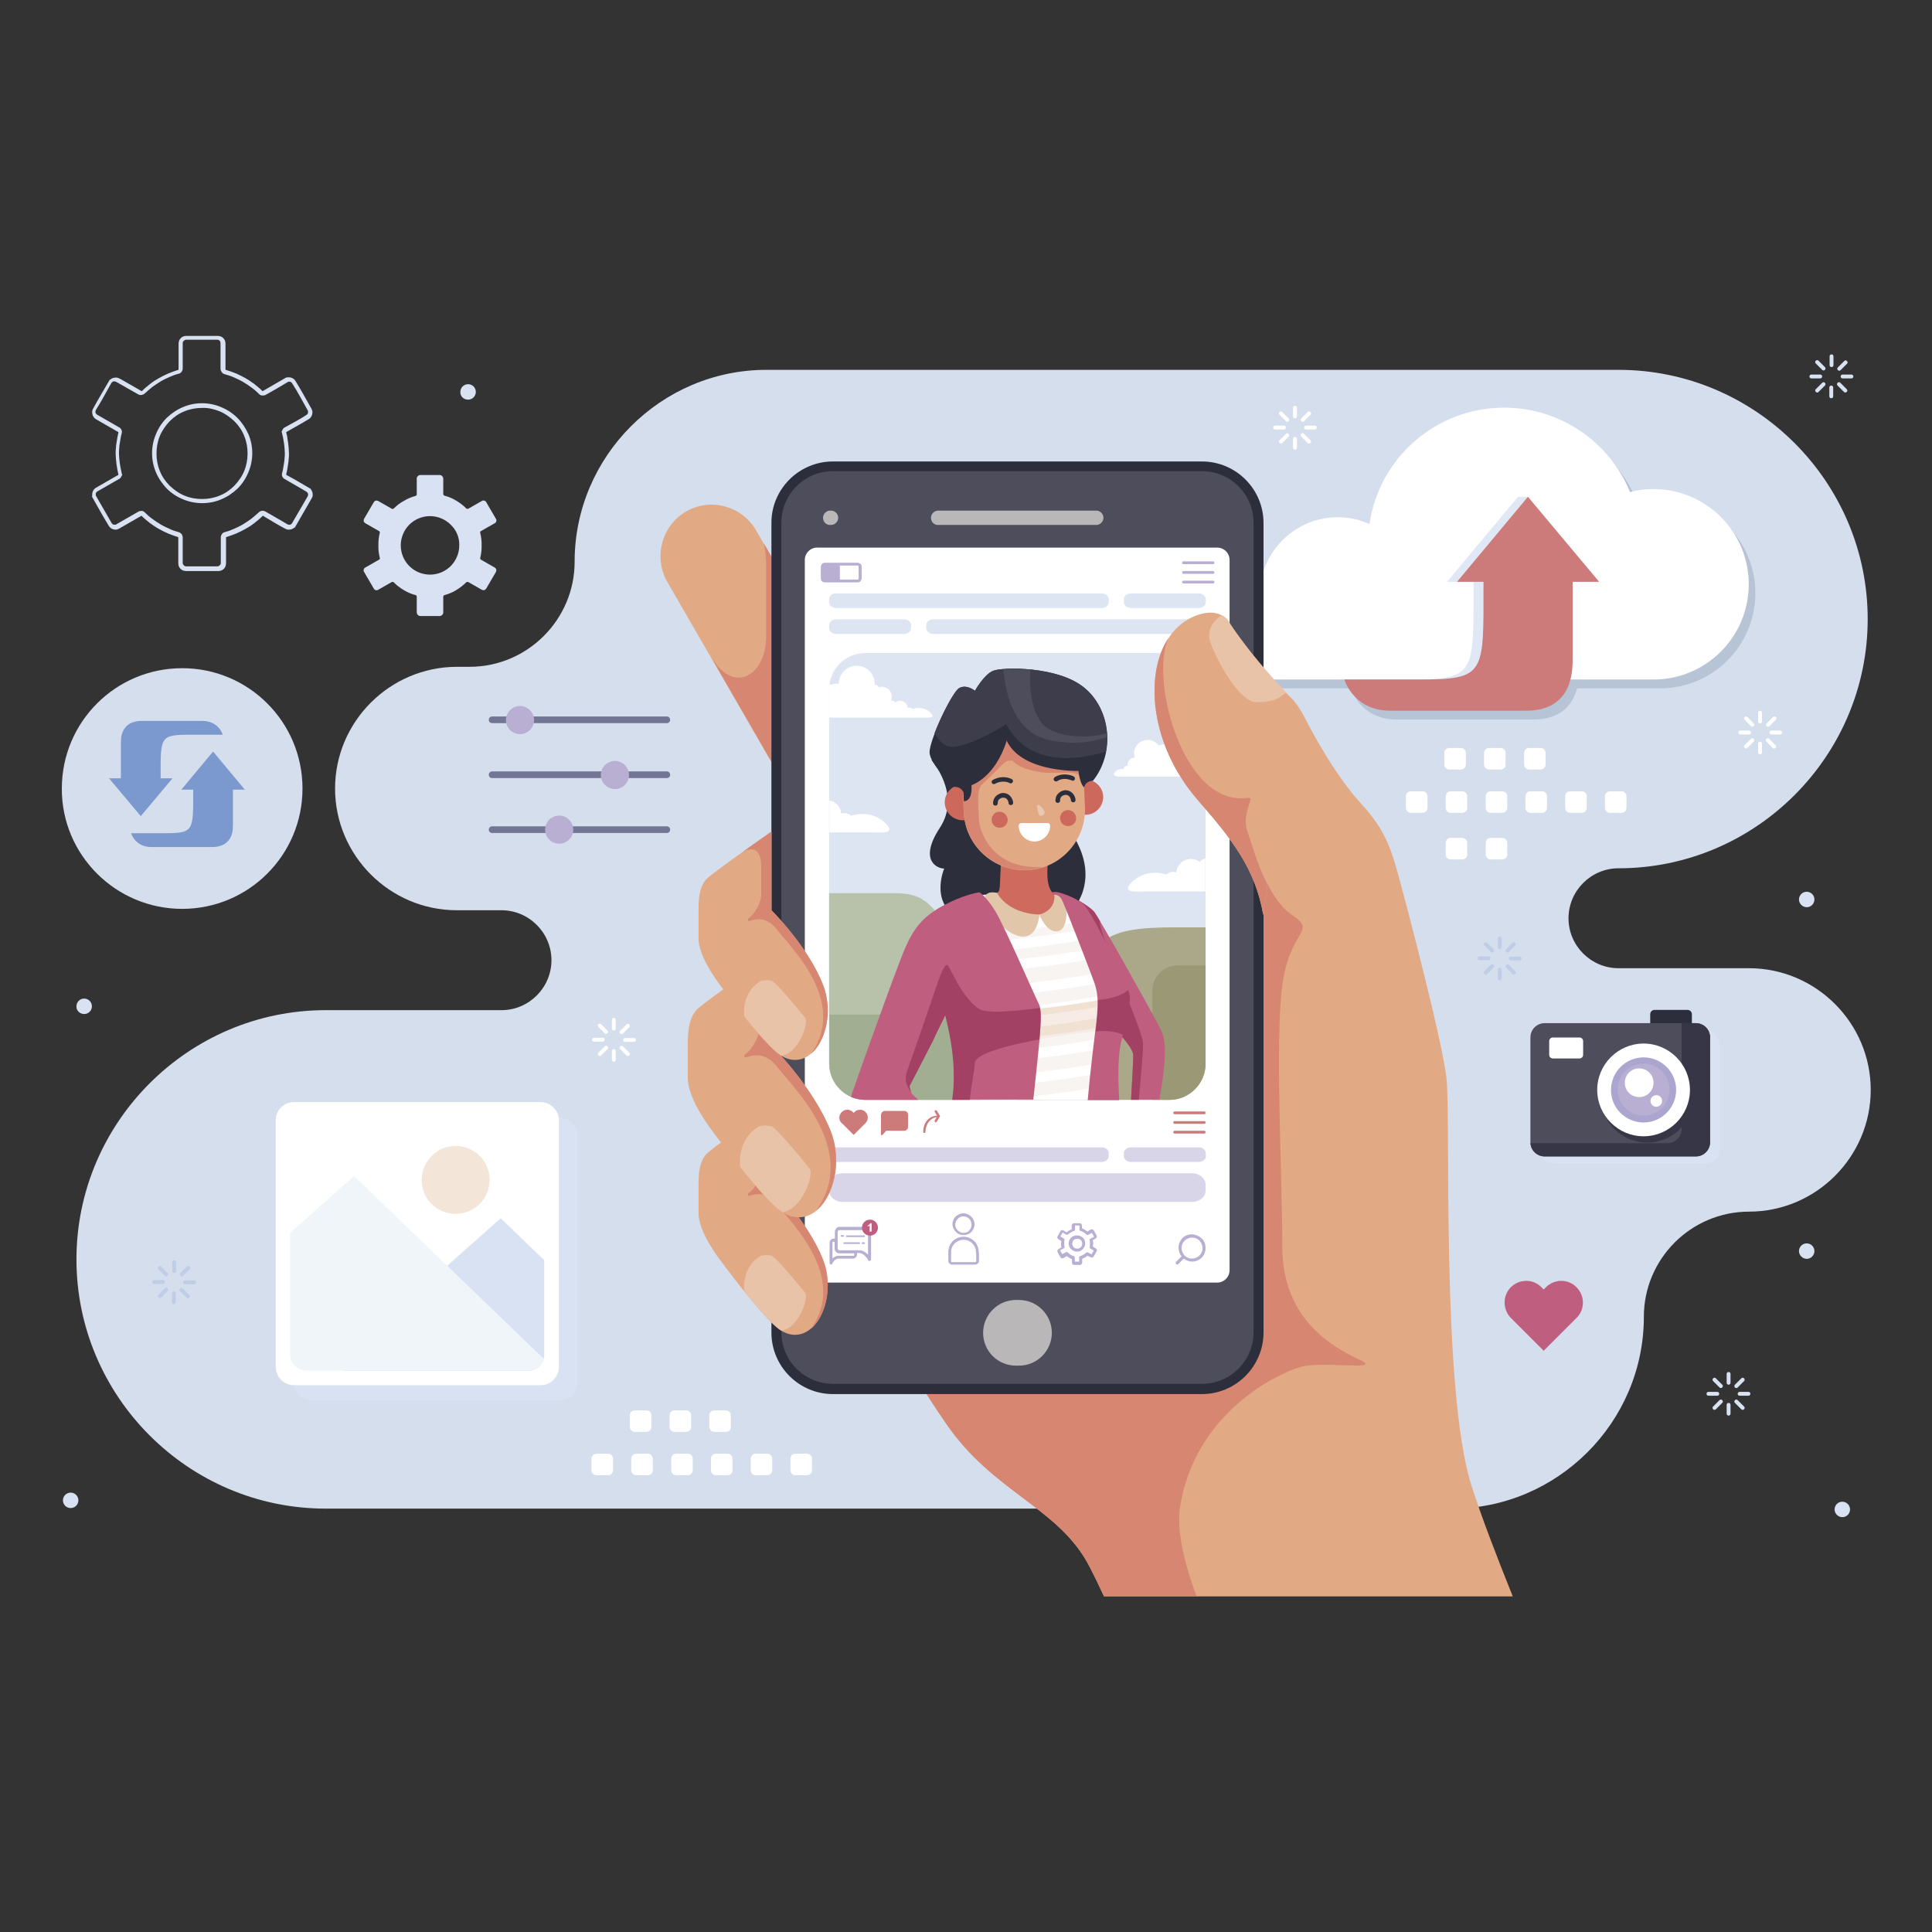 <?xml version="1.0" encoding="utf-8"?>
<!-- Generator: Adobe Illustrator 22.0.0, SVG Export Plug-In . SVG Version: 6.00 Build 0)  -->
<svg version="1.1" xmlns="http://www.w3.org/2000/svg" xmlns:xlink="http://www.w3.org/1999/xlink" x="0px" y="0px"
	 viewBox="0 0 700 700" style="enable-background:new 0 0 700 700;" xml:space="preserve">
<rect x="0" y="0" width="700" height="700" fill="#333333" stroke="none"/>
<style type="text/css">
	.st0{fill-rule:evenodd;clip-rule:evenodd;fill:#D5DEED;}
	.st1{fill-rule:evenodd;clip-rule:evenodd;fill:#D9E2F2;}
	.st2{fill-rule:evenodd;clip-rule:evenodd;fill:#B7C4D5;}
	.st3{fill-rule:evenodd;clip-rule:evenodd;fill:#FFFFFF;}
	.st4{fill-rule:evenodd;clip-rule:evenodd;fill:#E0E8F5;}
	.st5{fill-rule:evenodd;clip-rule:evenodd;fill:#CD7A7A;}
	.st6{fill-rule:evenodd;clip-rule:evenodd;fill:#E1AA85;}
	.st7{fill-rule:evenodd;clip-rule:evenodd;fill:#D68671;}
	.st8{fill-rule:evenodd;clip-rule:evenodd;fill:#2D2E3C;}
	.st9{fill-rule:evenodd;clip-rule:evenodd;fill:#4D4D5B;}
	.st10{fill-rule:evenodd;clip-rule:evenodd;fill:#B9B7B8;}
	.st11{fill-rule:evenodd;clip-rule:evenodd;fill:#DDE5F3;}
	.st12{fill-rule:evenodd;clip-rule:evenodd;fill:#B8C1AA;}
	.st13{fill-rule:evenodd;clip-rule:evenodd;fill:#A2AE91;}
	.st14{fill-rule:evenodd;clip-rule:evenodd;fill:#ABA789;}
	.st15{fill-rule:evenodd;clip-rule:evenodd;fill:#9B9875;}
	.st16{fill-rule:evenodd;clip-rule:evenodd;fill:#D9D5E9;}
	.st17{fill-rule:evenodd;clip-rule:evenodd;fill:#E9C3A7;}
	.st18{fill-rule:evenodd;clip-rule:evenodd;fill:#B9AFD3;}
	.st19{fill-rule:evenodd;clip-rule:evenodd;fill:#BF5E7F;}
	.st20{fill-rule:evenodd;clip-rule:evenodd;fill:#A34164;}
	.st21{fill-rule:evenodd;clip-rule:evenodd;fill:#F7F4F1;}
	.st22{fill-rule:evenodd;clip-rule:evenodd;fill:#F7ECE5;}
	.st23{fill-rule:evenodd;clip-rule:evenodd;fill:#F0E1D3;}
	.st24{fill-rule:evenodd;clip-rule:evenodd;fill:#CF6B5E;}
	.st25{fill-rule:evenodd;clip-rule:evenodd;fill:#E1C6AA;}
	.st26{fill-rule:evenodd;clip-rule:evenodd;fill:#CC685C;}
	.st27{fill-rule:evenodd;clip-rule:evenodd;fill:#3D3D4B;}
	.st28{fill-rule:evenodd;clip-rule:evenodd;fill:#EAC8AF;}
	.st29{fill-rule:evenodd;clip-rule:evenodd;fill:#F0F5FA;}
	.st30{fill-rule:evenodd;clip-rule:evenodd;fill:#F3E5D7;}
	.st31{fill-rule:evenodd;clip-rule:evenodd;fill:#363646;}
	.st32{fill-rule:evenodd;clip-rule:evenodd;fill:#ABA6CF;}
	.st33{fill-rule:evenodd;clip-rule:evenodd;fill:#727594;}
	.st34{fill-rule:evenodd;clip-rule:evenodd;fill:#BFCDE7;}
	.st35{fill-rule:evenodd;clip-rule:evenodd;fill:#7B99CE;}
</style>
<g id="BACKGROUND">
</g>
<g id="OBJECTS">
	<g>
		<g>
			<path class="st0" d="M586.4,134c49.7,0,90.3,40.6,90.3,90.3l0,0c0,49.7-40.6,90.3-90.3,90.3l0,0c-10,0-18.1,8.2-18.1,18.1l0,0
				c0,10,8.2,18.1,18.1,18.1h47.3c24.2,0,44.1,19.8,44.1,44.1l0,0c0,24.2-19.8,44.1-44.1,44.1c-21,0-38.1,17.1-38.1,38.1l0,0l0,0
				c0,38.2-31.3,69.5-69.5,69.5h-20.8l0,0H199.1H118c-49.7,0-90.3-40.6-90.3-90.3l0,0c0-49.7,40.6-90.3,90.3-90.3h63.7
				c10,0,18.1-8.2,18.1-18.1l0,0c0-10-8.2-18.1-18.1-18.1h-16.2c-24.2,0-44.1-19.8-44.1-44.1l0,0c0-24.2,19.8-44,44-44.1
				c0,0,4.7,0,4.7,0c21,0,38.1-17.1,38.1-38.1l0,0l0,0c0-38.2,31.3-69.5,69.5-69.5C345.5,134,518.6,134,586.4,134z"/>
			<path class="st1" d="M169.6,144.8c1.6,0,2.8-1.3,2.8-2.8c0-1.6-1.3-2.8-2.8-2.8c-1.6,0-2.8,1.3-2.8,2.8
				C166.7,143.6,168,144.8,169.6,144.8z"/>
			<path class="st1" d="M30.5,367.4c1.6,0,2.8-1.3,2.8-2.8c0-1.6-1.3-2.8-2.8-2.8c-1.6,0-2.8,1.3-2.8,2.8
				C27.6,366.1,28.9,367.4,30.5,367.4z"/>
			<path class="st1" d="M654.6,328.7c1.6,0,2.8-1.3,2.8-2.8c0-1.6-1.3-2.8-2.8-2.8c-1.6,0-2.8,1.3-2.8,2.8
				C651.8,327.4,653.1,328.7,654.6,328.7z"/>
			<path class="st1" d="M654.6,456.1c1.6,0,2.8-1.3,2.8-2.8c0-1.6-1.3-2.8-2.8-2.8c-1.6,0-2.8,1.3-2.8,2.8
				C651.8,454.8,653.1,456.1,654.6,456.1z"/>
			<path class="st1" d="M667.5,549.7c1.6,0,2.8-1.3,2.8-2.8c0-1.6-1.3-2.8-2.8-2.8c-1.6,0-2.8,1.3-2.8,2.8
				C664.7,548.4,666,549.7,667.5,549.7z"/>
			<circle class="st1" cx="25.6" cy="543.6" r="2.8"/>
		</g>
		<path class="st1" d="M113.2,404.9h89.4c3.6,0,6.6,3,6.6,6.6v89.4c0,3.6-3,6.6-6.6,6.6h-89.4c-3.6,0-6.6-3-6.6-6.6v-89.4
			C106.6,407.9,109.6,404.9,113.2,404.9z"/>
		<g>
			<path class="st2" d="M601.5,180.4c19,0,34.5,15.4,34.5,34.5c0,19-15.4,34.5-34.5,34.5h-30.1c-2.4,9-9.4,11.3-16,11.3
				c-8,0-35.8,0-49.3,0c-13.4,0-16.6-11.3-16.6-11.3H460c-7.9,0-14.2-6.4-14.2-14.2c0-7.5,5.8-13.6,13.1-14.2c0-0.7-0.1-1.4-0.1-2.1
				c0-15.6,12.7-28.3,28.3-28.3c4.1,0,8,0.9,11.5,2.5c3.4-23.9,24-42.2,48.8-42.2c20.6,0,38.3,12.7,45.6,30.6
				C595.8,180.8,598.6,180.4,601.5,180.4z"/>
			<g>
				<path class="st3" d="M599.1,177.2c19,0,34.5,15.4,34.5,34.5c0,19-15.4,34.5-34.5,34.5h-54h-87.5c-7.9,0-14.2-6.4-14.2-14.2
					c0-7.5,5.8-13.6,13.1-14.2c0-0.7-0.1-1.4-0.1-2.1c0-15.6,12.7-28.3,28.3-28.3c4.1,0,8,0.9,11.5,2.5c3.4-23.9,24-42.2,48.8-42.2
					c20.6,0,38.3,12.7,45.6,30.6C593.4,177.5,596.2,177.2,599.1,177.2z"/>
				<path class="st4" d="M566.1,239.2c0-14.9,0-28.4,0-28.4h7.2h2.4l-22-30.8h-3.7l-25.7,30.8h2.4h7.2c0,0.1,0,0.2,0,0.2
					c0,33.6,1,35.2-24.1,35.2h35.4h20.2C565.8,244.2,566.1,241.9,566.1,239.2z"/>
				<path class="st5" d="M569.8,239.2c0-14.9,0-28.4,0-28.4h7.2h2.4L553.6,180l-25.7,30.8h2.4h7.2c0,0.1,0,0.2,0,0.2
					c0,33.6,1,35.2-24.1,35.2h-26.3c0,0,3.2,11.3,16.6,11.3c13.4,0,41.2,0,49.3,0c6.6,0,13.7-2.3,16-11.3
					C569.5,244.2,569.8,241.9,569.8,239.2z"/>
			</g>
		</g>
		<g>
			<path class="st6" d="M468.5,253.6c0,0,2,2,4.7,7.3c2.7,5.3,10.9,20.4,19.9,30.2c9,9.8,11,16.7,13.9,27.3
				c2.9,10.6,15.5,58.4,17.1,72.3c1.6,13.9-2,112.7,9,147.4c3.5,11.1,9.1,25.6,15,40.3H400c-2.6-5.6-4.8-10.1-6.4-12.9
				c-11.4-19.6-33.9-25.3-50.6-49.4c-16.7-24.1-35.5-59.2-35.5-59.2l145.5-197.8L468.5,253.6z"/>
			<path class="st7" d="M400,578.4c-2.6-5.6-4.8-10.1-6.4-12.9c-11.4-19.6-33.9-25.3-50.6-49.4c-16.7-24.1-35.5-59.2-35.5-59.2
				l128.4-174.5c5,4.8,10.9,7.4,16,6.7c0,0,1.3-0.3,1.3,0.6c0,0.9-3.1,6.6-1,12c2.1,5.4,6.5,23.5,15.9,29.8
				c9.4,6.3-0.8,4.9-3.5,25.5c-2.7,20.6,0,68.6,0,94.8s18.4,36.4,27.9,40.8s-13.3,0.3-21.4,2.7c-8.2,2.4-37.8,16.3-43.5,50.3
				c-1.3,7.8,0.9,19.3,5.9,32.6H400z"/>
			<path class="st6" d="M248.6,185.3L248.6,185.3c8.8-5.1,20.2-2,25.3,6.8l43,74.5c5.1,8.8,2,20.2-6.8,25.4l0,0
				c-8.8,5.1-20.2,2-25.4-6.8l-43-74.5C236.7,201.8,239.8,190.4,248.6,185.3z"/>
			<path class="st7" d="M276.7,196.8l40.3,69.7c5.1,8.8,2,20.2-6.8,25.4l0,0c-8.8,5.1-20.2,2-25.4-6.8l-27.3-47.3
				c8.3,14.3,20.1,6.8,20.1-7.1s0-21.1,0-26.3C277.6,201.2,277.1,198.4,276.7,196.8z"/>
			<g>
				<path class="st8" d="M301.8,167.2h133.7c12.3,0,22.3,10,22.3,22.3v293.3c0,12.2-10,22.3-22.3,22.3H301.8
					c-12.3,0-22.3-10-22.3-22.3V189.4C279.5,177.2,289.5,167.2,301.8,167.2z"/>
				<path class="st9" d="M301.8,170.7c-10.3,0-18.7,8.4-18.7,18.7v293.3c0,10.3,8.4,18.7,18.7,18.7h133.7c10.3,0,18.7-8.4,18.7-18.7
					V189.4c0-10.3-8.4-18.7-18.7-18.7H301.8z"/>
				<path class="st3" d="M291.6,460.2V202.9c0-2.5,2-4.5,4.5-4.5h144.9c2.5,0,4.5,2,4.5,4.5v257.3c0,2.5-2,4.5-4.5,4.5H296.2
					C293.7,464.8,291.6,462.7,291.6,460.2z"/>
				<path class="st10" d="M337.3,187.6L337.3,187.6c0-1.4,1.2-2.6,2.6-2.6h57.3c1.4,0,2.6,1.2,2.6,2.6l0,0c0,1.4-1.2,2.6-2.6,2.6
					H340C338.5,190.3,337.3,189.1,337.3,187.6z"/>
				<path class="st10" d="M298.2,187.6L298.2,187.6c0-1.4,1.2-2.6,2.6-2.6h0.3c1.4,0,2.6,1.2,2.6,2.6l0,0c0,1.4-1.2,2.6-2.6,2.6
					h-0.3C299.4,190.3,298.2,189.1,298.2,187.6z"/>
				<path class="st10" d="M356.2,482.9L356.2,482.9c0-6.5,5.3-11.9,11.9-11.9h1.1c6.5,0,11.9,5.3,11.9,11.9l0,0
					c0,6.5-5.3,11.9-11.9,11.9h-1.1C361.5,494.8,356.2,489.5,356.2,482.9z"/>
			</g>
			<path class="st11" d="M313.5,236.6h110.2c7.2,0,13.1,5.9,13.1,13.1v135.7c0,7.2-5.9,13.1-13.1,13.1H313.5
				c-7.2,0-13.1-5.9-13.1-13.1V249.7C300.4,242.5,306.3,236.6,313.5,236.6z"/>
			<path class="st12" d="M378.1,398.5h-64.6c-7.2,0-13.1-5.9-13.1-13.1v-61.8c17.5,0,14.2,0,22.9,0c8.7,0,12.8,1.5,19.5,11.8
				C348,343.2,368.8,381.4,378.1,398.5z"/>
			<path class="st13" d="M355.3,398.5h-41.7c-7.2,0-13.1-5.9-13.1-13.1v-17.8h54.8V398.5z"/>
			<g>
				<path class="st3" d="M418.5,316.2c1.5,0,2.9,0.3,4.1,0.7c0.6-0.6,1.4-1,2.4-1c0.4,0,0.9,0.1,1.2,0.2c0.2-2.7,2.5-4.9,5.3-4.9
					c1.2,0,2.3,0.4,3.2,1.1c0.5-0.7,1.2-1.1,2-1.3V323h-7.6h-5.4h-8.9c-3.5,0-8.4,0.6-5-3.1C412.1,317.6,415.1,316.2,418.5,316.2z"
					/>
				<path class="st3" d="M436.8,270.9c-0.2,0-0.4,0.1-0.7,0.1c-0.2-0.5-0.8-0.9-1.4-0.9h0c0-0.1,0-0.2,0-0.4c0-3.4-2.7-6.1-6.1-6.1
					c-3.4,0-6.1,2.7-6.1,6.1c0,0,0,0.1,0,0.1c-0.3-0.1-0.6-0.1-0.9-0.1c-0.6,0-1.2,0.2-1.8,0.4c-0.9-1.2-2.3-2-4-2
					c-2.7,0-4.9,2.2-4.9,4.9c0,0.5,0.1,1,0.2,1.5c0,0-0.1,0-0.1,0c-1.3,0-2.4,1.1-2.4,2.4c0,0.2,0,0.3,0,0.5c0,0,0,0-0.1,0
					c-0.8,0-1.4,0.6-1.4,1.3c-0.2,0-0.4-0.1-0.6-0.1c-0.9,0-1.7,0.3-2.3,0.9c-1.6,1.5,0.1,1.9,1.8,1.9h2.2h1.7h26.9V270.9z"/>
				<path class="st3" d="M332.9,256.5c-0.8,0-1.5,0.1-2.2,0.4c-0.3-0.3-0.7-0.5-1.2-0.5c-0.2,0-0.4,0-0.6,0.1
					c-0.1-1.4-1.3-2.6-2.8-2.6c-0.6,0-1.2,0.2-1.7,0.6c-0.3-0.4-0.8-0.7-1.3-0.7c-0.1,0-0.2,0-0.3,0c0.2-0.4,0.3-0.9,0.3-1.4
					c0-2-1.6-3.6-3.6-3.6c-0.4,0-0.7,0.1-1.1,0.2c-0.3-0.6-0.8-0.9-1.5-0.9l0,0c0-0.1,0-0.3,0-0.4c0-3.6-2.9-6.5-6.5-6.5
					c-3.6,0-6.5,2.9-6.5,6.5c0,0,0,0.1,0,0.1c-0.3-0.1-0.6-0.1-1-0.1c-0.7,0-1.3,0.2-1.9,0.5c-0.1-0.2-0.3-0.4-0.5-0.5
					c-0.1,0.7-0.2,1.4-0.2,2.2V260h26.8h2.9h4.7c1.8,0,4.4,0.3,2.6-1.6C336.3,257.2,334.7,256.5,332.9,256.5z"/>
				<path class="st3" d="M312.5,294.9c-1.5,0-2.9,0.3-4.1,0.7c-0.6-0.6-1.4-1-2.4-1c-0.4,0-0.9,0.1-1.2,0.2c-0.2-2.4-2-4.4-4.3-4.8
					v11.6h1.3h5.4h8.9c3.5,0,8.4,0.6,5-3.1C318.9,296.3,315.9,294.9,312.5,294.9z"/>
			</g>
			<path class="st14" d="M436.8,336v49.4c0,7.2-5.9,13.1-13.1,13.1h-55.3c7.8-15.6,16.3-32.5,20.4-40.7
				c8.6-17.3,10.7-21.8,36.6-21.8H436.8z"/>
			<path class="st15" d="M436.8,349.8v35.6c0,7.2-5.9,13.1-13.1,13.1h-6.2v-39.6c0-5,4.1-9.1,9.1-9.1H436.8z"/>
			<g>
				<path class="st11" d="M302.9,215h96.3c1.3,0,2.5,0.9,2.5,2.1v1.1c0,1.1-1.1,2.1-2.5,2.1h-96.3c-1.3,0-2.5-0.9-2.5-2.1v-1.1
					C300.4,215.9,301.5,215,302.9,215z"/>
				<path class="st11" d="M434.4,215h-24.7c-1.3,0-2.5,0.9-2.5,2.1v1.1c0,1.1,1.1,2.1,2.5,2.1h24.7c1.3,0,2.5-0.9,2.5-2.1v-1.1
					C436.8,215.9,435.7,215,434.4,215z"/>
				<path class="st11" d="M434.4,224.4h-96.3c-1.3,0-2.5,0.9-2.5,2.1v1.1c0,1.1,1.1,2.1,2.5,2.1h96.3c1.3,0,2.5-0.9,2.5-2.1v-1.1
					C436.8,225.3,435.7,224.4,434.4,224.4z"/>
				<path class="st11" d="M302.9,224.4h24.7c1.3,0,2.5,0.9,2.5,2.1v1.1c0,1.1-1.1,2.1-2.5,2.1h-24.7c-1.3,0-2.5-0.9-2.5-2.1v-1.1
					C300.4,225.3,301.5,224.4,302.9,224.4z"/>
			</g>
			<path class="st6" d="M468.5,253.6c-15.9-15.9-23.7-29-23.7-29s-2.9-3.9-9.4-2.2c-20.6,5.2-24.4,41-1.4,67.5
				c12.5,14.4,20.8,24.9,23.7,41.6L468.5,253.6z"/>
			<path class="st16" d="M305.3,425.1h126.6c2.7,0,4.9,1.9,4.9,4.1v2.2c0,2.3-2.2,4.1-4.9,4.1H305.3c-2.7,0-4.9-1.9-4.9-4.1v-2.2
				C300.4,426.9,302.6,425.1,305.3,425.1z"/>
			<path class="st16" d="M302.9,415.7h96.3c1.3,0,2.5,0.9,2.5,2.1v1.1c0,1.1-1.1,2.1-2.5,2.1h-96.3c-1.3,0-2.5-0.9-2.5-2.1v-1.1
				C300.4,416.6,301.5,415.7,302.9,415.7z"/>
			<path class="st16" d="M434.4,415.7h-24.7c-1.3,0-2.5,0.9-2.5,2.1v1.1c0,1.1,1.1,2.1,2.5,2.1h24.7c1.3,0,2.5-0.9,2.5-2.1v-1.1
				C436.8,416.6,435.7,415.7,434.4,415.7z"/>
			<path class="st7" d="M457.7,331.5l1.5-11.1c-3.7-7.2-5.9-15.4-7.1-18.7c-2.1-5.4,1-11.1,1-12c0-0.9-1.3-0.6-1.3-0.6
				c-23.2,3.1-35.4-43.1-28.4-58c-8.6,12.6-7.1,38.4,10.6,58.8C446.5,304.2,454.9,314.8,457.7,331.5z"/>
			<path class="st17" d="M466,250.9c-14.8-15.6-21.2-26.3-21.2-26.3s-0.7-1-2.2-1.7c-3.2,2.2-4.9,5.1-4.4,8.5c0.5,3.4,9.9,23,17,23
				C462.3,254.4,463.4,252.7,466,250.9z"/>
			<g>
				<path class="st6" d="M279.5,400.9c-10.1,7.1-19.7,13.9-23,16.7c-3.3,2.8-3.4,8.2-3.4,11.8c0,3.6,0,8.3,0,10.4
					c0,2.1,0.9,7.3,7.5,16.3c6.6,8.9,17.7,23.2,22.4,26c11.7,7,20.8-11.4,15.2-25.7c-5.5-14-18.7-27-18.7-27V400.9z"/>
				<path class="st7" d="M279.5,400.9c-3.6,2.5-7.1,5-10.3,7.3c0,0,6.6-4.1,6.6,5.4c0,9.5,0,8.4,0,10.4c0,2-2,6.7-4.6,8.3
					c0,0-0.5,0.6,0,1c0.5,0.3,5.5-3.1,10.4,3.2c4.8,6.3,25.7,26.1,12.2,45c5.5-4.6,8.1-15.7,4.4-25.1c-5.5-14-18.7-27-18.7-27V400.9
					z"/>
				<path class="st17" d="M269.7,467.9c5.2,6.5,10.5,12.5,13.4,14.2c6.3-0.8,10-11.9,8.6-13.7c-1.4-1.8-10.4-12.8-12.1-13.4
					c-1.8-0.6-3.9,0-3.9,0C268.3,459.3,269.7,467.9,269.7,467.9z"/>
			</g>
			<g>
				<path class="st6" d="M279.5,346c-11.5,8.2-22.6,16-26.4,19.2c-3.8,3.2-3.9,9.5-3.9,13.6c0,4.1,0,9.5,0,11.9
					c0,2.4,1,8.4,8.6,18.7c7.6,10.3,20.4,26.7,25.8,29.9c13.5,8,23.9-13.1,17.4-29.5c-6.4-16.1-21.5-31-21.5-31V346z"/>
				<path class="st7" d="M279.5,346c-4.1,2.9-8.1,5.8-11.8,8.4c0,0,7.5-4.7,7.5,6.2c0,10.9,0,9.6,0,11.9c0,2.3-2.3,7.7-5.3,9.5
					c0,0-0.6,0.7,0,1.1c0.6,0.4,6.4-3.6,11.9,3.7c5.6,7.3,29.5,29.9,14,51.7c6.4-5.3,9.4-18,5.1-28.8c-6.4-16.1-21.5-31-21.5-31V346
					z"/>
				<path class="st17" d="M268.2,422.9c6,7.4,12,14.3,15.3,16.3c7.2-1,11.4-13.6,9.9-15.7c-1.6-2.1-11.9-14.7-13.9-15.4
					c-2-0.7-4.4,0-4.4,0C266.6,413,268.2,422.9,268.2,422.9z"/>
			</g>
			<g>
				<path class="st6" d="M279.5,301.3c-10.1,7.1-19.7,13.9-23,16.7c-3.3,2.8-3.4,8.2-3.4,11.8c0,3.6,0,8.3,0,10.4
					c0,2.1,0.9,7.3,7.5,16.3c6.6,8.9,17.7,23.2,22.4,26c11.7,7,20.8-11.4,15.2-25.7c-5.5-14-18.7-27-18.7-27V301.3z"/>
				<path class="st7" d="M279.5,301.3c-3.6,2.5-7.1,5-10.3,7.3c0,0,6.6-4.1,6.6,5.4c0,9.5,0,8.4,0,10.4c0,2-2,6.7-4.6,8.3
					c0,0-0.5,0.6,0,1c0.5,0.3,5.5-3.1,10.4,3.2c4.8,6.3,25.7,26.1,12.2,45c5.5-4.6,8.1-15.7,4.4-25.1c-5.5-14-18.7-27-18.7-27V301.3
					z"/>
				<path class="st17" d="M269.7,368.3c5.2,6.5,10.5,12.5,13.4,14.2c6.3-0.8,10-11.9,8.6-13.7c-1.4-1.8-10.4-12.8-12.1-13.4
					c-1.8-0.6-3.9,0-3.9,0C268.3,359.7,269.7,368.3,269.7,368.3z"/>
			</g>
			<g>
				<g>
					<path class="st18" d="M304.1,444.5h9.8c0.5,0,0.9,0.2,1.2,0.5l0,0c0.3,0.3,0.5,0.7,0.5,1.2l0,10c0,0.3,0,0.4-0.4,0.6
						c-0.5,0.2-0.5,0-0.7-0.3l0,0c-0.1-0.3-0.7-1.2-1.6-1.9c-0.5-0.3-1-0.6-1.6-0.6h-0.8v0.6c0,0.4-0.2,0.7-0.4,1
						c-0.3,0.3-0.6,0.4-1,0.4h-5.3c-0.4,0-0.8,0.2-1.1,0.4c-0.6,0.4-1,1.1-1.1,1.3l0,0.1c-0.2,0.3-0.3,0.5-0.7,0.3
						c-0.3-0.1-0.3-0.3-0.3-0.5c-0.1-2.4,0-5,0-7.4c0-0.4,0.2-0.7,0.4-1c0.3-0.3,0.6-0.4,1-0.4h0.5v-2.5c0-0.5,0.2-0.9,0.5-1.2
						C303.2,444.7,303.7,444.5,304.1,444.5L304.1,444.5z M312.5,450.7h0.6c0.2,0,0.3-0.1,0.3-0.3c0-0.2-0.1-0.3-0.3-0.3h-0.6
						c-0.2,0-0.3,0.1-0.3,0.3C312.2,450.6,312.3,450.7,312.5,450.7L312.5,450.7z M311.3,450.1h-5.4c-0.2,0-0.3,0.1-0.3,0.3
						c0,0.2,0.1,0.3,0.3,0.3h5.4c0.2,0,0.3-0.1,0.3-0.3C311.6,450.2,311.5,450.1,311.3,450.1L311.3,450.1z M305.5,447.5h-0.6
						c-0.2,0-0.3,0.1-0.3,0.3c0,0.2,0.1,0.3,0.3,0.3h0.6c0.2,0,0.3-0.1,0.3-0.3C305.8,447.7,305.7,447.5,305.5,447.5L305.5,447.5z
						 M306.8,448.2h6.3c0.2,0,0.3-0.1,0.3-0.3c0-0.2-0.1-0.3-0.3-0.3h-6.3c-0.2,0-0.3,0.1-0.3,0.3
						C306.4,448,306.6,448.2,306.8,448.2L306.8,448.2z M309.4,454.1h-5.3c-0.5,0-0.9-0.2-1.2-0.5c-0.3-0.3-0.5-0.7-0.5-1.2v-2.5
						h-0.5c-0.1,0-0.2,0-0.2,0.1c-0.1,0.1-0.1,0.1-0.1,0.2v5.8c0.1-0.1,0.3-0.3,0.5-0.4c0.5-0.4,1.1-0.6,1.8-0.6h5.3
						c0.1,0,0.2,0,0.2-0.1c0.1-0.1,0.1-0.1,0.1-0.2V454.1L309.4,454.1z M313.9,445.7h-9.8c-0.2,0-0.3,0.1-0.4,0.2
						c-0.1,0.1-0.2,0.3-0.2,0.4v3.1v3c0,0.2,0.1,0.3,0.2,0.4c0.1,0.1,0.3,0.2,0.4,0.2h5.9h1.3c0.9,0,1.7,0.3,2.3,0.8
						c0.3,0.3,0.7,0.5,0.9,0.8v-8.3c0-0.2-0.1-0.3-0.2-0.4C314.2,445.7,314.1,445.7,313.9,445.7z"/>
					<path class="st18" d="M349.1,439.6c1.1,0,2.1,0.5,2.8,1.2c0.7,0.7,1.2,1.7,1.2,2.8s-0.5,2.1-1.2,2.8l0,0
						c-0.7,0.7-1.7,1.1-2.8,1.1c-1.1,0-2.1-0.4-2.8-1.2l0,0c-0.7-0.7-1.2-1.7-1.2-2.8c0-1.1,0.5-2.1,1.2-2.8
						C347,440.1,348,439.6,349.1,439.6L349.1,439.6z M353.6,454L353.6,454L353.6,454v-0.4c0-1.2-0.5-2.3-1.3-3.1l0,0
						c-0.8-0.8-1.9-1.3-3.2-1.3c-1.2,0-2.3,0.5-3.2,1.3c-0.8,0.8-1.3,1.9-1.3,3.2v0.4l0,0l0,0v2.9c0,0.1,0,0.1,0.1,0.2l0,0
						c0,0,0.1,0.1,0.2,0.1h8.5c0.1,0,0.1,0,0.2-0.1c0,0,0.1-0.1,0.1-0.2V454L353.6,454z M354.7,454L354.7,454v2.9
						c0,0.4-0.2,0.7-0.4,0.9l0,0c-0.2,0.2-0.6,0.4-0.9,0.4h-8.5c-0.4,0-0.7-0.2-0.9-0.4l0,0c-0.2-0.2-0.4-0.6-0.4-0.9V454l0,0l0,0
						v-0.4c0-1.5,0.6-2.9,1.6-3.9c1-1,2.4-1.6,3.9-1.6s2.9,0.6,3.9,1.6l0,0c1,1,1.6,2.4,1.6,3.9V454L354.7,454L354.7,454z
						 M351.2,441.6c-0.5-0.5-1.3-0.9-2.1-0.9c-0.8,0-1.5,0.3-2.1,0.9c-0.5,0.5-0.9,1.3-0.9,2.1s0.3,1.5,0.9,2.1l0,0
						c0.5,0.5,1.3,0.9,2.1,0.9c0.8,0,1.5-0.3,2-0.8l0,0c0.5-0.5,0.9-1.3,0.9-2.1C352,442.9,351.7,442.1,351.2,441.6z"/>
					<path class="st18" d="M392.1,445.1c0.4,0.1,0.7,0.3,1,0.5c0.3,0.2,0.6,0.4,0.9,0.6l1.1-0.7l0.1,0c0.2-0.1,0.4-0.1,0.6-0.1
						c0.2,0.1,0.4,0.2,0.5,0.4l1,1.8c0.1,0.2,0.1,0.4,0.1,0.6c-0.1,0.2-0.2,0.4-0.4,0.5l-1.1,0.7c0,0.1,0,0.2,0.1,0.3
						c0,0.3,0.1,0.5,0.1,0.8c0,0.3,0,0.5-0.1,0.8c0,0.1,0,0.2-0.1,0.3l1.1,0.7c0.2,0.1,0.3,0.3,0.4,0.5s0,0.4-0.1,0.6l-1,1.8
						c-0.1,0.2-0.3,0.3-0.5,0.4c-0.2,0.1-0.4,0-0.6-0.1L394,455c-0.3,0.2-0.6,0.5-0.9,0.6c-0.3,0.2-0.7,0.3-1,0.5v1.3
						c0,0.2-0.1,0.4-0.2,0.6c-0.2,0.2-0.4,0.3-0.6,0.3h-2.1c-0.2,0-0.4-0.1-0.6-0.2l0-0.1c-0.1-0.1-0.2-0.3-0.2-0.5v-1.3
						c-0.4-0.1-0.7-0.3-1-0.5c-0.3-0.2-0.6-0.4-0.9-0.6l-1.1,0.7l-0.1,0c-0.2,0.1-0.4,0.1-0.6,0.1c-0.2-0.1-0.4-0.2-0.5-0.4l-1-1.8
						c-0.1-0.2-0.1-0.4-0.1-0.6c0.1-0.2,0.2-0.4,0.4-0.5l1.1-0.7c0-0.1,0-0.2-0.1-0.3c0-0.3-0.1-0.5-0.1-0.8c0-0.3,0-0.5,0.1-0.8
						c0-0.1,0-0.2,0.1-0.3l-1.1-0.7c-0.2-0.1-0.3-0.3-0.4-0.5c-0.1-0.2,0-0.4,0.1-0.6l1-1.8c0.1-0.2,0.3-0.3,0.5-0.4
						c0.2-0.1,0.4,0,0.6,0.1l1.1,0.7c0.3-0.2,0.6-0.5,0.9-0.6c0.3-0.2,0.7-0.3,1-0.5v-1.3c0-0.2,0.1-0.4,0.2-0.6
						c0.2-0.2,0.4-0.3,0.6-0.3h2.1c0.2,0,0.4,0.1,0.6,0.2l0,0.1c0.1,0.1,0.2,0.3,0.2,0.5V445.1L392.1,445.1z M392.6,446.5
						c-0.3-0.2-0.7-0.4-1.1-0.5c-0.3,0-0.4-0.3-0.4-0.5v-1.5h-1.6v1.5c0,0.2-0.2,0.5-0.4,0.5c-0.4,0.1-0.8,0.3-1.1,0.5
						c-0.4,0.2-0.7,0.5-1,0.7c-0.2,0.2-0.5,0.2-0.7,0.1l-1.3-0.7l-0.8,1.4l1.2,0.7c0.2,0.1,0.4,0.4,0.3,0.6
						c-0.1,0.2-0.1,0.4-0.1,0.6c0,0.2,0,0.4,0,0.6c0,0.2,0,0.4,0,0.6c0,0.2,0.1,0.4,0.1,0.6l0,0c0.1,0.2,0,0.5-0.3,0.6l-1.3,0.7
						l0.8,1.4l1.3-0.7c0.2-0.1,0.5-0.1,0.7,0.1c0.3,0.3,0.6,0.6,1,0.8c0.3,0.2,0.7,0.4,1.1,0.5c0.3,0,0.4,0.3,0.4,0.5v1.5h1.6v-1.5
						c0-0.2,0.2-0.5,0.4-0.5c0.4-0.1,0.8-0.3,1.1-0.5c0.4-0.2,0.7-0.5,1-0.7c0.2-0.2,0.5-0.2,0.7-0.1l1.3,0.7l0.8-1.4l-1.2-0.7
						c-0.2-0.1-0.4-0.4-0.3-0.6c0.1-0.2,0.1-0.4,0.1-0.6c0-0.2,0-0.4,0-0.6c0-0.2,0-0.4,0-0.6c0-0.2-0.1-0.4-0.1-0.6h0
						c-0.1-0.2,0-0.5,0.3-0.6l1.3-0.7l-0.8-1.4l-1.3,0.7c-0.2,0.1-0.5,0.1-0.7-0.1C393.3,447,393,446.7,392.6,446.5L392.6,446.5z
						 M390.2,447.6c-0.8,0-1.5,0.3-2.1,0.8l0,0c-0.5,0.5-0.9,1.3-0.9,2.1c0,0.8,0.3,1.6,0.9,2.1l0,0c0.5,0.5,1.3,0.9,2.1,0.9
						c0.8,0,1.6-0.3,2.1-0.9c0.5-0.5,0.9-1.3,0.9-2.1c0-0.8-0.3-1.6-0.9-2.1C391.8,448,391.1,447.6,390.2,447.6L390.2,447.6z
						 M391.6,449.3c-0.3-0.3-0.8-0.5-1.3-0.5c-0.5,0-1,0.2-1.3,0.5l0,0c-0.3,0.3-0.5,0.8-0.5,1.3c0,0.5,0.2,1,0.5,1.3l0,0
						c0.3,0.3,0.8,0.5,1.3,0.5c0.5,0,1-0.2,1.3-0.5c0.3-0.3,0.5-0.8,0.5-1.3C392.1,450.1,391.9,449.6,391.6,449.3z"/>
					<path class="st18" d="M435.4,448.7c1,1,1.4,2.2,1.4,3.5c0,1.3-0.5,2.5-1.4,3.5l0,0c-1,0.9-2.2,1.4-3.4,1.4
						c-1.1,0-2.2-0.4-3.1-1.1l-2,2c-0.2,0.2-0.6,0.2-0.8,0c-0.2-0.2-0.2-0.6,0-0.8l2-2c-0.7-0.9-1.1-2-1.1-3.1
						c0-1.3,0.5-2.5,1.4-3.5c1-1,2.2-1.4,3.5-1.4C433.2,447.3,434.4,447.8,435.4,448.7L435.4,448.7L435.4,448.7z M429.2,454.9
						L429.2,454.9L429.2,454.9c0.8,0.8,1.7,1.1,2.7,1.1c1,0,1.9-0.4,2.7-1.1l0,0c0.7-0.7,1.1-1.7,1.1-2.7c0-1-0.4-1.9-1.1-2.7
						c-0.7-0.7-1.7-1.1-2.7-1.1c-1,0-1.9,0.4-2.7,1.1c-0.7,0.7-1.1,1.7-1.1,2.7C428.1,453.2,428.5,454.1,429.2,454.9z"/>
				</g>
				<circle class="st19" cx="315.2" cy="444.8" r="2.9"/>
				<path class="st3" d="M315.7,446.2h-0.6v-2.2c-0.2,0.2-0.5,0.3-0.7,0.4V444c0.1,0,0.3-0.1,0.5-0.3c0.2-0.1,0.3-0.3,0.4-0.5h0.5
					V446.2z"/>
			</g>
			<g>
				<path class="st18" d="M439.5,204.4c0.3,0,0.5-0.2,0.5-0.5c0-0.3-0.2-0.5-0.5-0.5h-10.7c-0.3,0-0.5,0.2-0.5,0.5
					c0,0.3,0.2,0.5,0.5,0.5H439.5L439.5,204.4z M439.5,211.4c0.3,0,0.5-0.2,0.5-0.5c0-0.3-0.2-0.5-0.5-0.5h-10.7
					c-0.3,0-0.5,0.2-0.5,0.5c0,0.3,0.2,0.5,0.5,0.5H439.5L439.5,211.4z M439.5,207.9c0.3,0,0.5-0.2,0.5-0.5c0-0.3-0.2-0.5-0.5-0.5
					h-10.7c-0.3,0-0.5,0.2-0.5,0.5c0,0.3,0.2,0.5,0.5,0.5H439.5z"/>
				<path class="st18" d="M297.7,204.3L297.7,204.3L297.7,204.3z M310.6,204.9h-6.3v5.1h6.3c0.1,0,0.3-0.1,0.4-0.1
					c0.1-0.1,0.1-0.2,0.1-0.4v-4.1c0-0.1-0.1-0.3-0.1-0.4C310.9,204.9,310.8,204.9,310.6,204.9L310.6,204.9z M298.8,203.9h11.9
					c0.4,0,0.8,0.2,1.1,0.4c0.3,0.3,0.4,0.6,0.4,1.1v4.1c0,0.4-0.2,0.8-0.4,1.1c-0.3,0.3-0.6,0.4-1.1,0.4h-11.9
					c-0.4,0-0.8-0.2-1-0.4l0,0c-0.3-0.3-0.4-0.6-0.4-1.1v-4.1c0-0.4,0.2-0.8,0.4-1.1C298,204.1,298.4,203.9,298.8,203.9z"/>
			</g>
			<g>
				<path class="st19" d="M409.8,398.5c0.4-6.9,0.8-14.1,0.8-16.2c-0.1-3.6-9-11.5-12.9-16.8c-3.9-5.3-7.5-39.6-7.5-39.6
					s4.3,2.4,6.1,4.3c1.7,1.9,21.2,36.7,24.4,43.1c2.4,4.8,1.3,13.8-0.6,25.1H409.8z"/>
				<path class="st20" d="M409.8,398.5c0.4-6.9,0.8-14.1,0.8-16.2c-0.1-3.6-9-11.5-12.9-16.8c-3.9-5.3-7.5-39.6-7.5-39.6
					s4.3,2.4,6.1,4.3c0.3,0.3,1.1,1.6,2.3,3.6c-1.3,2.6,14.7,37.6,15.5,43.8c0.3,2.1-1,15.3-1.5,20.9H409.8z"/>
				<path class="st8" d="M345.5,270.7l-8,4.7c0,0,10.9,12.4,3.1,24.4c-7.9,12-1,14.9,1.5,14.9c0,0-6.4,14.8,8.7,19.4
					c15.1,4.6,37.3-3.9,37.3-3.9s11.2-10.6,0.7-27.5C378.2,285.8,345.5,270.7,345.5,270.7z"/>
				<path class="st21" d="M337.1,332.4c11.6-11.7,22.9-7.3,45.3-8.4c5,0.4,8.6,2.4,11.1,5.7c3.6,4.8,9.9,21.1,13.6,26.7
					c2.4,3.8,1.8,9.8-0.4,15.5v0c0,0-2.8,7.5-4.9,18.2c-0.4,2-0.6,4.9-0.7,8.4h-53.6c1-13.5-3.2-23.7-7.8-40
					c-1.3-4.4-2.3-9.4-2.5-13.9C336.9,339.4,336.7,335.5,337.1,332.4z"/>
				<path class="st22" d="M406.5,355.3c0.2,0.4,0.5,0.8,0.7,1.1c2.4,3.8,1.8,9.8-0.4,15.5v0c0,0-0.6,1.7-1.6,4.8
					c-0.4-1.5-0.7-3.4-1.9-3.5c-1.2-0.2-36.9,3.1-41.3,8.3c-1.6,1.9-3.7,8.8-5.4,17h-9.1c1-13.5-3.2-23.7-7.8-40
					c-1.3-4.4-2.3-9.4-2.5-13.9c-0.2-3.2-0.3-5.9-0.3-8.2c4.1-3.3,7.2-14.4,10.1-3.9c2.9,10.5,12.1,32.6,18.6,33.3
					c6.6,0.7,32.6-3.3,37.5-4.6C408,359.8,406.5,355.3,406.5,355.3z"/>
				<path class="st3" d="M393.6,329.8c0.6,0.8,1.3,2,2.1,3.3c-20.1,4.1-47.1,6-47.2,6c-1,0.1-1.9-0.7-2-1.7c-0.1-1,0.7-1.9,1.7-2
					C348.3,335.5,373.9,333.7,393.6,329.8L393.6,329.8z M392.3,398.5h-30.2c9.7-0.9,26.2-2.7,39.4-5.4c-0.1,1.1-0.2,2.4-0.3,3.8
					C398.4,397.5,395.4,398,392.3,398.5L392.3,398.5z M397,335.8c-20,4.2-47.7,6.2-47.8,6.2c-1,0.1-1.8,1-1.7,2c0.1,1,1,1.8,2,1.7
					c0.1,0,28.9-2,49.2-6.4C398.1,338,397.6,336.8,397,335.8L397,335.8z M400.4,342.8c0.5,1.1,1.1,2.3,1.6,3.4
					c-20.3,4.5-49.6,6.5-49.7,6.5c-1,0.1-1.9-0.7-2-1.7c-0.1-1,0.7-1.9,1.7-2C352.1,349.1,380.4,347.1,400.4,342.8L400.4,342.8z
					 M404.3,351.2c-20.1,4.6-50.3,6.7-50.4,6.7c-1,0.1-1.8,1-1.7,2c0.1,1,1,1.8,2,1.7c0.1,0,31.5-2.2,51.8-7
					C405.5,353.6,404.9,352.5,404.3,351.2L404.3,351.2z M405.8,374.9c-0.3,1.1-0.8,2.4-1.2,4c-20.3,4.5-50,6.6-50.1,6.6
					c-1,0.1-1.9-0.7-2-1.7c-0.1-1,0.7-1.9,1.7-2c0.1,0,31.3-2.2,51.3-7C405.6,374.9,405.7,374.9,405.8,374.9L405.8,374.9z
					 M403.2,384.2c-20,4.3-48.5,6.3-48.6,6.3c-1,0.1-1.8,1-1.7,2c0.1,1,1,1.8,2,1.7c0.1,0,27.3-1.9,47.4-6.1
					C402.6,386.8,402.9,385.5,403.2,384.2L403.2,384.2z M354.2,377.7c0.1,0,31.5-2.2,51.9-7c1-0.2,1.6-1.2,1.4-2.2
					c-0.2-1-1.2-1.6-2.2-1.4c-20,4.8-51.2,7-51.3,7c-1,0.1-1.8,1-1.7,2C352.3,377,353.2,377.8,354.2,377.7L354.2,377.7z
					 M354.2,370.1c-1,0.1-1.9-0.7-2-1.7c-0.1-1,0.7-1.9,1.7-2c0.1,0,31.3-2.2,51.3-7c1-0.2,2,0.4,2.2,1.4c0.2,1-0.4,2-1.4,2.2
					C385.8,367.9,354.3,370.1,354.2,370.1z"/>
				<path class="st23" d="M349.1,339.1c-0.4,0-0.7,0-0.7,0c-1,0.1-1.9-0.7-2-1.7c-0.1-0.9,0.6-1.7,1.4-1.9
					C348.3,336.7,348.7,337.9,349.1,339.1L349.1,339.1z M405.2,376.7c-0.1-0.5-0.2-1.1-0.4-1.6l0.7-0.2c0.1,0,0.2,0,0.2,0l0,0.1
					l0,0.1l0,0l0,0l0,0.1l0,0l0,0l0,0.1l0,0l0,0l0,0.1l0,0.1l0,0l0,0.1l0,0.1l0,0l0,0l0,0.1l0,0l0,0l0,0.1l0,0l0,0l0,0.1l0,0.1l0,0
					l0,0.1l0,0.1l0,0l0,0l0,0.1l0,0l0,0l0,0.1l0,0l0,0l0,0.1l0,0.1l0,0l0,0.1l0,0.1l0,0L405.2,376.7L405.2,376.7L405.2,376.7
					L405.2,376.7z M362.3,381.2c-0.1,0.1-0.1,0.1-0.2,0.2c-0.6,0.7-1.2,1.9-1.8,3.7c-3.5,0.3-5.7,0.5-5.7,0.5c-1,0.1-1.9-0.7-2-1.7
					c-0.1-1,0.7-1.9,1.7-2C354.3,381.9,357.4,381.7,362.3,381.2L362.3,381.2z M358.6,390.3c-0.3,1.2-0.6,2.4-1,3.8
					c-1.7,0.1-2.7,0.2-2.8,0.2c-1,0.1-1.9-0.7-2-1.7c-0.1-1,0.7-1.9,1.7-2C354.7,390.6,356.1,390.5,358.6,390.3L358.6,390.3z
					 M350.2,341.9c0.5,1.2,0.9,2.4,1.4,3.6c-1.3,0.1-2.1,0.2-2.1,0.2c-1,0.1-1.9-0.7-2-1.7c-0.1-1,0.7-1.9,1.7-2
					C349.2,341.9,349.6,341.9,350.2,341.9L350.2,341.9z M353.1,349c0.5,1.2,1.1,2.4,1.7,3.6c-1.6,0.1-2.5,0.2-2.5,0.2
					c-1,0.1-1.9-0.7-2-1.7c-0.1-1,0.7-1.9,1.7-2C352,349.1,352.4,349.1,353.1,349L353.1,349z M357.6,357.7c0.8,1.3,1.5,2.5,2.3,3.5
					c-3.5,0.3-5.7,0.5-5.7,0.5c-1,0.1-1.9-0.7-2-1.7c-0.1-1,0.7-1.9,1.7-2C354,358,355.3,357.9,357.6,357.7L357.6,357.7z
					 M364.5,365.5c-6.3,0.6-10.5,0.9-10.6,0.9c-1,0.1-1.8,1-1.7,2c0.1,1,1,1.8,2,1.7c0.1,0,31.5-2.2,51.9-7c1-0.2,1.6-1.2,1.4-2.2
					c-0.2-0.8-0.8-1.3-1.6-1.4c-0.5,0.7-1.4,1.4-2.8,1.8c-4.9,1.4-30.9,5.4-37.5,4.6C365.3,365.8,364.9,365.7,364.5,365.5
					L364.5,365.5z M354.2,377.7c0.1,0,31.5-2.2,51.9-7c1-0.2,1.6-1.2,1.4-2.2c-0.2-1-1.2-1.6-2.2-1.4c-20,4.8-51.2,7-51.3,7
					c-1,0.1-1.8,1-1.7,2C352.3,377,353.2,377.8,354.2,377.7z"/>
				<path class="st24" d="M363,299.2l0,6.2c0,0-0.6,12.7-0.7,14.7c0,0.1,0,0.2,0,0.2c0,1.2-0.2,2.8-0.9,3.1
					c-1.1,0.6-1.8,1.8-1.8,1.8s8.7,7.6,17,6.2c8.3-1.4,7.4-1.9,7.4-1.9l-2-5.4c0,0-2.4-1.4-2.5-6.9v0c-0.2-3.9,0.6-8.9,2-10.6
					C383.8,304,363,299.2,363,299.2z"/>
				<g>
					<path class="st25" d="M376.6,331.4c-2.8,22.7-30.4-10.8-15.3-7.9C361.3,323.5,364.5,330.8,376.6,331.4z"/>
					<path class="st25" d="M382,324.1c0,0,1,5.4-5.4,7.3c0,0,2.7,7.1,7,5.9C387.9,336.1,387.2,322.8,382,324.1z"/>
				</g>
				<g>
					<path class="st26" d="M347.6,284.4c-0.2,0-0.3,0.1-0.5,0.1l0,0l0,0c-2.8,0.7-4.9,3.3-4.8,6.4c0.1,3.5,3,6.3,6.6,6.3
						c3.5-0.1,6.3-3,6.3-6.6c-0.1-2.1-1.1-3.9-2.6-5c0.2,1.9,0,4.2-2.4,4.6l-0.1-3.7C350,284.9,348.6,284.3,347.6,284.4z"/>
					<path class="st26" d="M393.8,282.4c0.2,0,0.3,0,0.5,0.1l0,0h0c2.9,0.5,5.2,2.9,5.4,5.9c0.2,3.5-2.5,6.6-6,6.8
						c-3.5,0.2-6.6-2.5-6.8-6c-0.1-2.1,0.7-3.9,2.2-5.2c-0.1,1.9,0.3,4.2,2.7,4.4l-0.2-3.7C391.4,283.1,392.8,282.4,393.8,282.4z"/>
				</g>
				<path class="st6" d="M369.3,251.4L369.3,251.4c-12.1,0.5-21.5,10.8-21,22.9l0.9,20c0.5,12.1,10.8,21.5,22.9,21l0,0
					c12.1-0.5,21.5-10.8,21-22.9l-0.9-20C391.6,260.3,381.3,250.8,369.3,251.4z"/>
				<path class="st7" d="M352.3,260.6c-2.7,3.8-4.3,8.6-4,13.6l0.9,20c0.5,12.1,10.8,21.5,22.9,21l0,0c2-0.1,4-0.5,5.8-1.1
					c-19.7,1.2-23.1-14.6-23.2-16.8s-0.3-5.4-0.3-8.2c0-2.8,0.9-4.4,0.9-4.4s6.9-6.6,7.8-7.6c1-1,1.8-1.5,2.6-1.5c0.8,0,1.1,0,1.1,0
					c3.2,3.5,10.8,4.4,13,4.4c2.2,0,2.9,0,7.1-0.1c4.3,0,5.7,2.1,5.7,2.1l0,0l-0.4-8.3c-3.5-3.9-11.1-12.1-16.3-13
					C371.5,259.9,362.9,260.3,352.3,260.6z"/>
				<path class="st3" d="M369.1,299.2c0,3.1,2.6,5.7,5.7,5.7c3.1,0,5.7-2.6,5.7-5.7h0c0-0.5-0.4-1-1-1l-9.4,0
					C369.5,298.2,369.1,298.6,369.1,299.2L369.1,299.2z"/>
				<g>
					<path class="st26" d="M386.9,293.5c-1.6,0-2.9,1.4-2.8,3c0,1.6,1.4,2.9,3,2.8c1.6,0,2.9-1.4,2.8-3S388.5,293.5,386.9,293.5z"/>
					<path class="st26" d="M362.1,294.1c-1.6,0-2.9,1.4-2.8,3c0,1.6,1.4,2.9,3,2.8c1.6,0,2.9-1.4,2.8-3
						C365,295.4,363.7,294.1,362.1,294.1z"/>
				</g>
				<path class="st8" d="M365.4,290.9c0-0.5-0.3-1-0.6-1.4c-0.4-0.4-0.9-0.5-1.4-0.5c-0.5,0-1,0.3-1.4,0.6c-0.4,0.4-0.5,0.9-0.5,1.4
					c0,0.5-0.3,0.9-0.8,0.9c-0.5,0-0.9-0.3-0.9-0.8c0-1,0.3-1.9,1-2.6c0.7-0.7,1.6-1.1,2.5-1.2c1,0,1.9,0.3,2.6,1
					c0.7,0.7,1.1,1.6,1.2,2.5c0,0.5-0.3,0.9-0.8,0.9C365.8,291.7,365.4,291.4,365.4,290.9z"/>
				<path class="st8" d="M388,289.9c0-0.5-0.3-1-0.6-1.4c-0.4-0.4-0.9-0.5-1.4-0.5c-0.5,0-1,0.3-1.4,0.6c-0.4,0.4-0.5,0.9-0.5,1.4
					c0,0.5-0.3,0.9-0.8,0.9c-0.5,0-0.9-0.3-0.9-0.8c0-1,0.3-1.9,1-2.6c0.7-0.7,1.6-1.1,2.5-1.2c1,0,1.9,0.3,2.6,1
					c0.7,0.7,1.1,1.6,1.2,2.5c0,0.5-0.3,0.9-0.8,0.9C388.4,290.7,388,290.4,388,289.9z"/>
				<path class="st8" d="M360.5,284c-0.4,0.2-0.9,0.1-1.1-0.3c-0.2-0.4-0.1-0.9,0.3-1.1c2.1-1.2,4.8-1.4,6.9-0.3
					c0.4,0.2,0.6,0.7,0.3,1.1c-0.2,0.4-0.7,0.6-1.1,0.3C364.2,282.9,362,283.1,360.5,284z"/>
				<path class="st8" d="M388.4,282.8c-1.7-0.7-3.7-0.9-5.3,0.2c-0.4,0.3-0.9,0.1-1.2-0.2c-0.3-0.4-0.1-0.9,0.2-1.2
					c2-1.3,4.8-1.3,6.9-0.3c0.4,0.2,0.6,0.7,0.4,1.1C389.3,282.8,388.8,283,388.4,282.8z"/>
				<path class="st8" d="M392.8,285.3c0,0,0.3-2.3,3.2-2.4c8.2-10.3,6.4-26-3.2-33.8c-9.6-7.8-29.4-7.4-32.8-6.1
					c-3.4,1.3-6.7,7.3-6.7,7.3s-3-2.5-5.7-1c-2.7,1.5-11,19.1-10.8,23.4c0.2,4.3,8.9,12.4,8.9,12.4c2.8-0.1,3.4,2.1,3.4,2.1l0.1,3.1
					c2.8-0.1,2.9-3.7,2.8-5.8c0,0,8.6-2.7,12.8-16.3l-10.3,2.1l2.5-6.4l11.5-5.4l21.1,4l1,12.2h0h0
					C390.3,274.7,390.5,283.3,392.8,285.3z"/>
				<path class="st27" d="M400.7,272.3c1.6-8.6-1.3-17.8-8-23.2c-9.6-7.8-29.4-7.4-32.8-6.1c-3.4,1.3-6.7,7.3-6.7,7.3s-3-2.5-5.7-1
					c-1.8,1-6.3,9.6-8.9,16.3c1.5,2.8,3.8,5.3,7,5c2.9-0.3,6.5-1.6,9.8-3.2l1.4-3.7l11.5-5.4l21.1,4l0.9,12
					C394.3,274.1,397.9,273.2,400.7,272.3z"/>
				<path class="st8" d="M395.2,272.2l-2.2,7.1c0,0-22.7,1.4-28.4-11.2c0,0-2.8,12-14.4,11c-11.6-0.9,1.5-21.4,3.3-22.4
					c1.8-0.9,18.3-3.2,20.7-2.5c2.4,0.6,13.2,1.8,14.2,3.8c1,1.9,1.2,3.3,1.2,4.9C389.6,264.5,395.2,272.2,395.2,272.2z"/>
				<path class="st27" d="M395.2,272.2l-0.5,1.6c-9.7,1.9-23.3,1.6-30.1-11.4c0,0-11.8,7.5-19,8.2c1.2-6.6,6-14.6,7.1-15.2
					c1.8-0.9,19.7-4.3,22.1-3.7c2.4,0.6,15.7,2,16.7,4c1,1.9,1.2,3.3,1.2,4.9C392.6,262.2,395.2,272.2,395.2,272.2z"/>
				<path class="st9" d="M393.8,266.8c2.6-0.1,5.1-0.5,7.2-1.1c0,0.5,0.1,0.9,0.1,1.4c-1.9,0.7-4.2,1.2-6.8,1.6
					c-0.5,0.1-1,0.1-1.5,0.2c-0.4,0-0.7,0.1-1.1,0.1c-0.6,0-1.3,0.1-1.9,0.1c-0.6,0-1.3,0-2,0c-2.4-0.1-5-0.4-7.8-1
					c-5.1-1.1-8.6-4.1-11.1-7.8c-0.4-0.5-0.7-1.1-1-1.7c-0.7-1.2-1.3-2.5-1.8-3.8c-0.3-0.7-0.5-1.4-0.7-2c-0.1-0.3-0.2-0.5-0.2-0.8
					c-1-3.6-1.5-7.1-1.7-9.5c2.6-0.2,6-0.2,9.8,0.2c-0.1,2.4-0.2,5.6,0.3,9c0,0,0,0.1,0,0.1c0.1,0.9,0.3,1.8,0.5,2.7
					c0.5,2,1.1,3.9,2.1,5.6c0.2,0.3,0.4,0.6,0.5,0.9c1.6,2.5,4.4,4,7.7,4.9c1.6,0.4,3.4,0.7,5.2,0.8c0.5,0,1,0.1,1.5,0.1
					c0.1,0,0.2,0,0.3,0C392.3,266.8,393.1,266.8,393.8,266.8z"/>
				<path class="st28" d="M377.4,292.5c0,0,1,1,1.1,1.8c0.1,0.8-0.9,1.4-1.6,1.3c-0.7-0.1-1.2-3.2-1.1-3.6
					C375.8,291.7,376.3,291.3,377.4,292.5z"/>
				<path class="st19" d="M339.1,329.7c4-2.6,10.8-5.7,15.8-6.4c0,0,2.5,1.6,5.7,6.8c3.2,5.2,13.8,29.6,15.9,33.9
					c1.5,3.1-0.1,15.1-2.1,34.4h-29.2c1.1-8.2,0.7-18.9-3.1-32.4C342,366.2,336.5,334.2,339.1,329.7z"/>
				<path class="st19" d="M338.1,376.6c-4.7,9.1-8.4,16.4-8.6,16.6c-0.3,0.5,0.4,2.6,0.9,3.1c0.1,0.1,0.9,0.9,2.3,2.2h-19.2
					c-1.8,0-3.5-0.4-5.1-1c0.1-0.5,0.2-1.1,0.4-1.6c1.5-4.3,10.9-31,17-47c3.9-10.2,6.8-16.8,18.1-21.7c0,0,3,0.9,3.1,6.4
					c0.1,3.1,1.5,12.3-0.4,22.2C345.2,363.3,340.8,371.4,338.1,376.6z"/>
				<path class="st19" d="M381.1,323.3c0,0,0.9-0.2,1.8-0.1c0.9,0.1,6.5,1.7,9.6,4.4c3.2,2.7,15.5,28.5,16.5,32.3
					c1,3.7-0.8,8.2-3,18.6c-1,5-0.9,13-0.5,20.1h-11.4c0.5-5.7,1.1-11.4,1.7-16.4c2.1-17.1,2.7-20.7,0.5-26.7
					c-2.2-6-11-28.7-11.7-29.8c-0.7-1.1-1.7-1.6-2.7-1.5C382,324.1,381.5,323.9,381.1,323.3z"/>
				<path class="st20" d="M408.7,358.7c0.2,0.5,0.3,0.8,0.4,1.1c0.9,3.3-0.4,7.1-2.2,15.1c-2-0.9-5.2-1.7-9.9-1.2
					c0.6-5.3,0.9-8.7,0.8-11.4C397.8,362.3,405.5,361.8,408.7,358.7z"/>
				<g>
					<path class="st20" d="M351.4,398.5c0.4-4.8,1.6-9.9,1.8-13.4c0.2-3.6,14-6.8,23.4-8.5c0.5-5.5,0.6-9.3,0.2-11.4
						c-9.7,1.2-16.5,1.8-20.3,1c-3.6-0.7-7.4-6.2-9.9-10.5c-0.8,4.1-2.4,8.3-4.2,12.1c3.4,12.7,3.7,22.8,2.6,30.7H351.4z"/>
					<path class="st20" d="M342.5,367.8c1.8-3.8,3.4-8.1,4.2-12.1c-1.4-2.4-2.4-4.4-2.7-5c-0.8-1.6-1.5-2.2-3.7,3.8
						c-0.3,0.7-0.6,1.6-0.9,2.5c-2.9,8.7-10.3,29.9-10.9,31.6c-0.5,1.6-0.8,4.3,1.8,7.3c-0.4-0.8-0.9-2.3-0.6-2.7
						c0.2-0.2,3.9-7.5,8.6-16.6C339.3,374.2,340.9,371.1,342.5,367.8z"/>
				</g>
			</g>
			<g>
				<path class="st5" d="M305,402.9L305,402.9c1.1-1.1,2.9-1.1,4,0l0.3,0.3l0.3-0.3c1.1-1.1,2.9-1.1,4,0l0,0c1.1,1.1,1.1,2.9,0,4
					l-0.3,0.3l-4,4l-4-4L305,407C303.8,405.9,303.8,404.1,305,402.9z"/>
				<path class="st5" d="M320.7,402.5h6.9c0.8,0,1.4,0.6,1.4,1.4v4.4c0,0.8-0.6,1.4-1.4,1.4h-6.5l-1.4,1.5c-0.1,0.1-0.2,0.1-0.3,0.1
					c-0.1,0-0.2-0.1-0.2-0.2v-2.7V407v0v-3.1C319.3,403.1,319.9,402.5,320.7,402.5z"/>
				<path class="st5" d="M335.3,410.1c0,0.2-0.2,0.4-0.4,0.4s-0.4-0.2-0.4-0.4c0,0-0.2-5.4,5-5.9l-0.8-1.3c-0.1-0.2-0.1-0.4,0.1-0.6
					c0.2-0.1,0.4-0.1,0.6,0.1l1.1,1.8c0.1,0.1,0.1,0.2,0.1,0.2c0,0.1,0,0.2-0.1,0.2l-1.1,1.8c-0.1,0.2-0.4,0.3-0.6,0.1
					c-0.2-0.1-0.3-0.4-0.1-0.6l0.7-1.2C335.2,405.6,335.3,410.1,335.3,410.1z"/>
			</g>
			<path class="st5" d="M436.3,403.7c0.3,0,0.5-0.2,0.5-0.5c0-0.3-0.2-0.5-0.5-0.5h-10.7c-0.3,0-0.5,0.2-0.5,0.5
				c0,0.3,0.2,0.5,0.5,0.5H436.3L436.3,403.7z M436.3,410.7c0.3,0,0.5-0.2,0.5-0.5c0-0.3-0.2-0.5-0.5-0.5h-10.7
				c-0.3,0-0.5,0.2-0.5,0.5c0,0.3,0.2,0.5,0.5,0.5H436.3L436.3,410.7z M436.3,407.2c0.3,0,0.5-0.2,0.5-0.5c0-0.3-0.2-0.5-0.5-0.5
				h-10.7c-0.3,0-0.5,0.2-0.5,0.5c0,0.3,0.2,0.5,0.5,0.5H436.3z"/>
		</g>
		<g>
			<path class="st3" d="M106.5,399.3h89.4c3.6,0,6.6,3,6.6,6.6v89.4c0,3.6-3,6.6-6.6,6.6h-89.4c-3.6,0-6.6-3-6.6-6.6v-89.4
				C99.9,402.3,102.8,399.3,106.5,399.3z"/>
			<path class="st1" d="M126.2,490.4l55.2-49l15.8,15.2v34.2c0,3.3-2.7,5.9-5.9,5.9h-67C125.4,493,126.2,490.4,126.2,490.4z"/>
			<path class="st29" d="M105.1,446.7l23.2-20.6l68.7,66.2c-0.7,2.5-3,4.3-5.7,4.3H111c-3.3,0-5.9-2.7-5.9-5.9V446.7z"/>
			<path class="st30" d="M165.1,439.8c6.8,0,12.3-5.5,12.3-12.3c0-6.8-5.5-12.3-12.3-12.3c-6.8,0-12.3,5.5-12.3,12.3
				C152.7,434.3,158.3,439.8,165.1,439.8z"/>
		</g>
		<g>
			<path class="st1" d="M612.8,373.7v37.9c0,2.9-2.3,5.2-5.2,5.2h-49.6c0.2,2.7,2.5,4.8,5.2,4.8h54.7c2.9,0,5.2-2.3,5.2-5.2v-37.9
				c0-2.9-2.3-5.2-5.2-5.2h-5.1C612.7,373.4,612.8,373.6,612.8,373.7z"/>
			<path class="st8" d="M599.5,375.4h11.9c0.9,0,1.6-0.7,1.6-1.6v-6.3c0-0.9-0.7-1.6-1.6-1.6h-11.9c-0.9,0-1.6,0.7-1.6,1.6v6.3
				C597.9,374.7,598.6,375.4,599.5,375.4z"/>
			<path class="st9" d="M559.7,370.7h54.7c2.9,0,5.2,2.3,5.2,5.2v37.9c0,2.9-2.3,5.2-5.2,5.2h-54.7c-2.9,0-5.2-2.3-5.2-5.2v-37.9
				C554.5,373,556.8,370.7,559.7,370.7z"/>
			
				<ellipse transform="matrix(0.83 -0.557 0.557 0.83 -119.856 400.344)" class="st31" cx="597.1" cy="396.9" rx="16.8" ry="16.8"/>
			<path class="st31" d="M609.3,371.1V409c0,2.9-2.3,5.2-5.2,5.2h-49.6c0.2,2.7,2.5,4.8,5.2,4.8h54.7c2.9,0,5.2-2.3,5.2-5.2v-37.9
				c0-2.9-2.3-5.2-5.2-5.2h-5.1C609.3,370.8,609.3,370.9,609.3,371.1z"/>
			<path class="st3" d="M595.5,411.7c9.2,0,16.8-7.5,16.8-16.8c0-9.2-7.5-16.8-16.8-16.8c-9.2,0-16.8,7.5-16.8,16.8
				C578.7,404.1,586.2,411.7,595.5,411.7z"/>
			<path class="st32" d="M595.5,406.7c6.5,0,11.8-5.3,11.8-11.8c0-6.5-5.3-11.8-11.8-11.8s-11.8,5.3-11.8,11.8
				C583.6,401.4,589,406.7,595.5,406.7z"/>
			<path class="st18" d="M595.5,385.4c5.2,0,9.4,4.2,9.4,9.4c0,5.2-4.2,9.4-9.4,9.4c-5.2,0-9.4-4.2-9.4-9.4
				C586.1,389.7,590.3,385.4,595.5,385.4z"/>
			<path class="st3" d="M593.9,397.5c2.9,0,5.2-2.3,5.2-5.2c0-2.9-2.3-5.2-5.2-5.2c-2.9,0-5.2,2.3-5.2,5.2
				C588.7,395.2,591,397.5,593.9,397.5z"/>
			<path class="st3" d="M600.1,401c1.1,0,2.1-0.9,2.1-2.1s-0.9-2.1-2.1-2.1c-1.1,0-2.1,0.9-2.1,2.1S599,401,600.1,401z"/>
			<path class="st3" d="M562.6,375.9h9.7c0.7,0,1.3,0.6,1.3,1.3v5c0,0.7-0.6,1.3-1.3,1.3h-9.7c-0.7,0-1.3-0.6-1.3-1.3v-5
				C561.3,376.5,561.9,375.9,562.6,375.9z"/>
		</g>
		<g>
			<path class="st3" d="M292.4,534.5h-4.2c-1,0-1.8-0.8-1.8-1.8v-4.2c0-1,0.8-1.8,1.8-1.8h4.2c1,0,1.8,0.8,1.8,1.8v4.2
				C294.2,533.7,293.4,534.5,292.4,534.5z"/>
			<path class="st3" d="M278,534.5h-4.2c-1,0-1.8-0.8-1.8-1.8v-4.2c0-1,0.8-1.8,1.8-1.8h4.2c1,0,1.8,0.8,1.8,1.8v4.2
				C279.8,533.7,279,534.5,278,534.5z"/>
			<path class="st3" d="M263.6,534.5h-4.2c-1,0-1.8-0.8-1.8-1.8v-4.2c0-1,0.8-1.8,1.8-1.8h4.2c1,0,1.8,0.8,1.8,1.8v4.2
				C265.4,533.7,264.6,534.5,263.6,534.5z"/>
			<path class="st3" d="M249.2,534.5H245c-1,0-1.8-0.8-1.8-1.8v-4.2c0-1,0.8-1.8,1.8-1.8h4.2c1,0,1.8,0.8,1.8,1.8v4.2
				C251,533.7,250.2,534.5,249.2,534.5z"/>
			<path class="st3" d="M234.7,534.5h-4.2c-1,0-1.8-0.8-1.8-1.8v-4.2c0-1,0.8-1.8,1.8-1.8h4.2c1,0,1.8,0.8,1.8,1.8v4.2
				C236.6,533.7,235.7,534.5,234.7,534.5z"/>
			<path class="st3" d="M220.3,534.5h-4.2c-1,0-1.8-0.8-1.8-1.8v-4.2c0-1,0.8-1.8,1.8-1.8h4.2c1,0,1.8,0.8,1.8,1.8v4.2
				C222.1,533.7,221.3,534.5,220.3,534.5z"/>
			<path class="st3" d="M263,518.8h-4.2c-1,0-1.8-0.8-1.8-1.8v-4.2c0-1,0.8-1.8,1.8-1.8h4.2c1,0,1.8,0.8,1.8,1.8v4.2
				C264.9,518,264.1,518.8,263,518.8z"/>
			<path class="st3" d="M248.6,518.8h-4.2c-1,0-1.8-0.8-1.8-1.8v-4.2c0-1,0.8-1.8,1.8-1.8h4.2c1,0,1.8,0.8,1.8,1.8v4.2
				C250.5,518,249.6,518.8,248.6,518.8z"/>
			<path class="st3" d="M234.2,518.8h-4.2c-1,0-1.8-0.8-1.8-1.8v-4.2c0-1,0.8-1.8,1.8-1.8h4.2c1,0,1.8,0.8,1.8,1.8v4.2
				C236,518,235.2,518.8,234.2,518.8z"/>
		</g>
		<g>
			<path class="st3" d="M587.5,294.5h-4.2c-1,0-1.8-0.8-1.8-1.8v-4.2c0-1,0.8-1.8,1.8-1.8h4.2c1,0,1.8,0.8,1.8,1.8v4.2
				C589.3,293.7,588.5,294.5,587.5,294.5z"/>
			<path class="st3" d="M573.1,294.5h-4.2c-1,0-1.8-0.8-1.8-1.8v-4.2c0-1,0.8-1.8,1.8-1.8h4.2c1,0,1.8,0.8,1.8,1.8v4.2
				C574.9,293.7,574.1,294.5,573.1,294.5z"/>
			<path class="st3" d="M558.7,294.5h-4.2c-1,0-1.8-0.8-1.8-1.8v-4.2c0-1,0.8-1.8,1.8-1.8h4.2c1,0,1.8,0.8,1.8,1.8v4.2
				C560.5,293.7,559.7,294.5,558.7,294.5z"/>
			<path class="st3" d="M544.3,294.5h-4.2c-1,0-1.8-0.8-1.8-1.8v-4.2c0-1,0.8-1.8,1.8-1.8h4.2c1,0,1.8,0.8,1.8,1.8v4.2
				C546.1,293.7,545.3,294.5,544.3,294.5z"/>
			<path class="st3" d="M529.8,294.5h-4.2c-1,0-1.8-0.8-1.8-1.8v-4.2c0-1,0.8-1.8,1.8-1.8h4.2c1,0,1.8,0.8,1.8,1.8v4.2
				C531.7,293.7,530.8,294.5,529.8,294.5z"/>
			<path class="st3" d="M515.4,294.5h-4.2c-1,0-1.8-0.8-1.8-1.8v-4.2c0-1,0.8-1.8,1.8-1.8h4.2c1,0,1.8,0.8,1.8,1.8v4.2
				C517.2,293.7,516.4,294.5,515.4,294.5z"/>
			<path class="st3" d="M558.2,278.8H554c-1,0-1.8-0.8-1.8-1.8v-4.2c0-1,0.8-1.8,1.8-1.8h4.2c1,0,1.8,0.8,1.8,1.8v4.2
				C560,278,559.2,278.8,558.2,278.8z"/>
			<path class="st3" d="M543.7,278.8h-4.2c-1,0-1.8-0.8-1.8-1.8v-4.2c0-1,0.8-1.8,1.8-1.8h4.2c1,0,1.8,0.8,1.8,1.8v4.2
				C545.6,278,544.7,278.8,543.7,278.8z"/>
			<path class="st3" d="M529.3,278.8h-4.2c-1,0-1.8-0.8-1.8-1.8v-4.2c0-1,0.8-1.8,1.8-1.8h4.2c1,0,1.8,0.8,1.8,1.8v4.2
				C531.1,278,530.3,278.8,529.3,278.8z"/>
			<path class="st3" d="M544.3,311.4h-4.2c-1,0-1.8-0.8-1.8-1.8v-4.2c0-1,0.8-1.8,1.8-1.8h4.2c1,0,1.8,0.8,1.8,1.8v4.2
				C546.1,310.6,545.3,311.4,544.3,311.4z"/>
			<path class="st3" d="M529.8,311.4h-4.2c-1,0-1.8-0.8-1.8-1.8v-4.2c0-1,0.8-1.8,1.8-1.8h4.2c1,0,1.8,0.8,1.8,1.8v4.2
				C531.7,310.6,530.8,311.4,529.8,311.4z"/>
		</g>
		<g>
			<path class="st33" d="M178.3,262c-0.7,0-1.2-0.5-1.2-1.2c0-0.7,0.5-1.2,1.2-1.2h63.3c0.7,0,1.2,0.5,1.2,1.2
				c0,0.7-0.5,1.2-1.2,1.2H178.3z"/>
			<path class="st18" d="M188.4,266c2.8,0,5.1-2.3,5.1-5.1c0-2.8-2.3-5.1-5.1-5.1c-2.8,0-5.1,2.3-5.1,5.1
				C183.3,263.7,185.6,266,188.4,266z"/>
			<path class="st33" d="M178.3,281.9c-0.7,0-1.2-0.5-1.2-1.2c0-0.7,0.5-1.2,1.2-1.2h63.3c0.7,0,1.2,0.5,1.2,1.2
				c0,0.7-0.5,1.2-1.2,1.2H178.3z"/>
			<path class="st18" d="M222.8,285.9c2.8,0,5.1-2.3,5.1-5.1c0-2.8-2.3-5.1-5.1-5.1c-2.8,0-5.1,2.3-5.1,5.1
				C217.6,283.5,220,285.9,222.8,285.9z"/>
			<path class="st33" d="M178.3,301.8c-0.7,0-1.2-0.5-1.2-1.2c0-0.7,0.5-1.2,1.2-1.2h63.3c0.7,0,1.2,0.5,1.2,1.2
				c0,0.7-0.5,1.2-1.2,1.2H178.3z"/>
			<path class="st18" d="M202.6,305.7c2.8,0,5.1-2.3,5.1-5.1c0-2.8-2.3-5.1-5.1-5.1c-2.8,0-5.1,2.3-5.1,5.1
				C197.5,303.4,199.8,305.7,202.6,305.7z"/>
		</g>
		<path class="st1" d="M168.9,211.1L168.9,211.1L168.9,211.1z M163.3,190.1c-1.9-1.9-4.6-3.1-7.5-3.1c-2.9,0-5.6,1.2-7.5,3.1
			c-1.9,1.9-3.1,4.6-3.1,7.5c0,2.9,1.2,5.6,3.1,7.5c1.9,1.9,4.6,3.1,7.5,3.1c2.9,0,5.6-1.2,7.5-3.1c1.9-1.9,3.1-4.6,3.1-7.5
			C166.5,194.7,165.3,192,163.3,190.1L163.3,190.1z M161.1,179.6c1.5,0.4,2.9,1,4.2,1.8c1.3,0.8,2.6,1.7,3.6,2.8
			c0.2,0.2,0.5,0.2,0.8,0.1l4.9-2.8l0,0c0.3-0.2,0.6-0.2,0.9-0.1c0.3,0.1,0.6,0.3,0.7,0.6l0,0l3.5,6c0.2,0.3,0.2,0.6,0.1,0.9
			c-0.1,0.3-0.3,0.6-0.6,0.7l0,0l-4.9,2.8c-0.3,0.1-0.4,0.4-0.3,0.7h0c0.2,0.7,0.3,1.5,0.4,2.2c0.1,0.7,0.1,1.5,0.1,2.3
			c0,0.8,0,1.5-0.1,2.3c-0.1,0.8-0.2,1.5-0.4,2.2c-0.1,0.3,0.1,0.6,0.3,0.7l4.9,2.8l0,0c0.3,0.2,0.5,0.4,0.6,0.7
			c0.1,0.3,0,0.6-0.1,0.9l-3.5,6h0c-0.2,0.3-0.4,0.5-0.7,0.6c-0.3,0.1-0.6,0-0.9-0.1l0,0l-4.9-2.8c-0.3-0.1-0.6-0.1-0.8,0.1
			c-1.1,1.1-2.3,2-3.6,2.8c-1.3,0.8-2.7,1.4-4.2,1.8c-0.3,0.1-0.5,0.3-0.5,0.6v5.7c0,0.3-0.1,0.6-0.4,0.9c-0.2,0.2-0.5,0.4-0.9,0.4
			h-7c-0.3,0-0.6-0.1-0.9-0.4c-0.2-0.2-0.4-0.5-0.4-0.9v-5.7c0-0.3-0.2-0.6-0.5-0.6c-1.5-0.4-2.9-1-4.2-1.8
			c-1.3-0.8-2.6-1.7-3.6-2.8c-0.2-0.2-0.6-0.2-0.8-0.1l-4.9,2.8c-0.3,0.2-0.6,0.2-0.9,0.1c-0.3-0.1-0.6-0.3-0.7-0.6l0,0l-3.5-6l0,0
			c-0.2-0.3-0.2-0.6-0.1-0.9c0.1-0.3,0.3-0.6,0.6-0.7l4.9-2.8c0.3-0.1,0.4-0.4,0.3-0.7h0c-0.2-0.7-0.3-1.5-0.4-2.2
			c-0.1-0.7-0.1-1.5-0.1-2.3c0-0.8,0-1.5,0.1-2.3c0.1-0.8,0.2-1.5,0.4-2.2c0.1-0.3-0.1-0.6-0.3-0.7l-4.9-2.8
			c-0.3-0.2-0.5-0.4-0.6-0.7c-0.1-0.3,0-0.6,0.1-0.9l0,0l3.5-6h0c0.2-0.3,0.4-0.5,0.7-0.6c0.3-0.1,0.6,0,0.9,0.1l0,0l4.9,2.8
			c0.3,0.2,0.6,0.1,0.8-0.1c1.1-1.1,2.3-2,3.6-2.7c1.3-0.8,2.7-1.4,4.2-1.8c0.3-0.1,0.5-0.3,0.5-0.6v-5.7c0-0.3,0.1-0.6,0.4-0.9
			c0.2-0.2,0.5-0.4,0.9-0.4h7c0.3,0,0.6,0.1,0.9,0.4c0.2,0.2,0.4,0.5,0.4,0.9v5.7C160.6,179.2,160.8,179.5,161.1,179.6z"/>
		<path class="st19" d="M547.4,466.4L547.4,466.4c3.1-3.1,8.1-3.1,11.1,0l0.8,0.8l0.8-0.8c3.1-3.1,8.1-3.1,11.1,0l0,0
			c3.1,3.1,3.1,8.1,0,11.1l-0.8,0.8l-11.1,11.1l-11.1-11.1l-0.8-0.8C544.4,474.4,544.4,469.4,547.4,466.4z"/>
		<path class="st1" d="M86,151.4c-1.7-1.7-3.7-3-5.9-3.9c-2.1-0.9-4.5-1.4-6.9-1.4c-2.5,0-4.8,0.5-6.9,1.4c-2.2,0.9-4.2,2.3-5.9,3.9
			c-1.7,1.7-3,3.7-3.9,5.9c-0.9,2.1-1.4,4.5-1.4,6.9c0,2.5,0.5,4.8,1.4,6.9c0.9,2.2,2.3,4.2,3.9,5.9c1.7,1.7,3.7,3,5.9,3.9
			c2.1,0.9,4.5,1.4,7,1.4c2.5,0,4.8-0.5,6.9-1.4c2.2-0.9,4.2-2.3,5.9-3.9c1.7-1.7,3-3.7,3.9-5.9c0.9-2.1,1.4-4.5,1.4-6.9
			c0-2.5-0.5-4.8-1.4-6.9C89,155.1,87.7,153.1,86,151.4L86,151.4z M79.5,149c2,0.8,3.8,2.1,5.4,3.6c1.5,1.5,2.8,3.3,3.6,5.4
			c0.8,1.9,1.2,4.1,1.2,6.3c0,2.2-0.4,4.4-1.2,6.3c-0.8,2-2.1,3.8-3.6,5.4c-1.5,1.5-3.3,2.8-5.4,3.6c-1.9,0.8-4.1,1.2-6.3,1.2
			c-2.2,0-4.4-0.4-6.3-1.2c-2-0.8-3.8-2.1-5.4-3.6c-1.5-1.5-2.8-3.3-3.6-5.4c-0.8-1.9-1.2-4.1-1.2-6.3c0-2.2,0.4-4.4,1.2-6.3
			c0.8-2,2.1-3.8,3.6-5.4c1.5-1.5,3.3-2.8,5.4-3.6c1.9-0.8,4.1-1.2,6.3-1.2C75.4,147.7,77.5,148.2,79.5,149L79.5,149z M81.5,135.6
			c1.1,0.3,2.3,0.7,3.4,1.2c1.1,0.5,2.2,1,3.2,1.6c1,0.6,2.1,1.3,3,2c1,0.7,1.9,1.5,2.8,2.4c0.3,0.3,0.7,0.5,1.1,0.5
			c0.4,0,0.8,0,1.2-0.2c2.7-1.5,5.5-3.1,8.1-4.7c0.1-0.1,0.3-0.1,0.4-0.1c0.2,0,0.3,0,0.4,0c0.1,0,0.3,0.1,0.4,0.2
			c0.1,0.1,0.2,0.2,0.3,0.3c1.9,2.9,3.9,6.7,5.7,9.9c0.1,0.1,0.1,0.3,0.1,0.4c0,0.2,0,0.3,0,0.5c0,0.1-0.1,0.3-0.2,0.4
			c-0.1,0.1-0.2,0.2-0.3,0.3c-2.4,1.6-5.5,3.2-8,4.6c-0.4,0.2-0.6,0.5-0.8,0.9c-0.1,0.1-0.1,0.3-0.1,0.4l-0.2,0.1l0.2,0.7
			c0.1,0.6,0.3,1.2,0.4,1.8c0.1,0.6,0.2,1.2,0.3,1.8c0.1,0.6,0.1,1.2,0.2,1.8c0,0.6,0.1,1.2,0.1,1.8c0,0.6,0,1.2-0.1,1.8
			c0,0.6-0.1,1.2-0.2,1.8c-0.1,0.6-0.2,1.2-0.3,1.8c-0.1,0.6-0.2,1.2-0.4,1.8c-0.1,0.4-0.1,0.9,0.1,1.3c0.2,0.4,0.5,0.7,0.9,0.9
			l7.1,4.1l0,0l0.8,0.5c0.1,0.1,0.2,0.2,0.3,0.3c0.1,0.1,0.2,0.3,0.2,0.4c0,0.2,0.1,0.3,0,0.5c0,0.1-0.1,0.3-0.1,0.4l-5.3,9.1l0,0
			l-0.4,0.7c-0.1,0.1-0.2,0.2-0.3,0.3c-0.1,0.1-0.3,0.2-0.4,0.2c-0.2,0-0.3,0.1-0.5,0c-0.1,0-0.3-0.1-0.4-0.1
			c-2.6-1.6-5.4-3.1-8.1-4.7c-0.4-0.2-0.8-0.3-1.2-0.2c-0.4,0-0.8,0.2-1.1,0.5l0,0c-0.9,0.8-1.8,1.6-2.8,2.4c-1,0.7-2,1.4-3,2
			c-1,0.6-2.1,1.1-3.2,1.6c-1.1,0.5-2.2,0.9-3.4,1.2c-0.4,0.1-0.8,0.4-1,0.7c-0.2,0.3-0.4,0.7-0.4,1.2l0,9.3c0,0.2,0,0.3-0.1,0.4
			c-0.1,0.1-0.1,0.3-0.3,0.4c-0.1,0.1-0.2,0.2-0.4,0.3c-0.1,0.1-0.3,0.1-0.4,0.1H67.4c-0.2,0-0.3,0-0.4-0.1
			c-0.1-0.1-0.3-0.1-0.4-0.3c-0.1-0.1-0.2-0.2-0.3-0.4c-0.1-0.1-0.1-0.3-0.1-0.4v-9.3c0-0.4-0.2-0.9-0.4-1.2
			c-0.3-0.3-0.6-0.6-1.1-0.7c-1.1-0.3-2.3-0.7-3.3-1.2c-1.1-0.5-2.2-1-3.2-1.6c-1-0.6-2.1-1.3-3-2c-1-0.7-1.9-1.5-2.8-2.4
			c-0.3-0.3-0.7-0.5-1.1-0.5c-0.4,0-0.9,0.1-1.2,0.3l-8,4.6c-0.1,0.1-0.3,0.1-0.4,0.1c-0.1,0-0.3,0-0.5,0c-0.1,0-0.3-0.1-0.4-0.2
			c-0.1-0.1-0.2-0.2-0.3-0.3c-1.9-3.3-3.8-6.6-5.7-9.9c-0.1-0.1-0.1-0.3-0.1-0.4c0-0.1,0-0.3,0-0.5c0-0.1,0.1-0.3,0.2-0.4
			c0.1-0.1,0.2-0.2,0.3-0.3l8-4.6c0.4-0.2,0.6-0.5,0.8-0.9c0-0.1,0.1-0.2,0.1-0.3l0.2,0l-0.2-0.9c-0.1-0.6-0.3-1.2-0.4-1.8
			c-0.1-0.6-0.2-1.2-0.3-1.8c-0.1-0.6-0.1-1.2-0.2-1.8c0-0.6-0.1-1.2-0.1-1.8c0-0.6,0-1.2,0.1-1.8c0-0.6,0.1-1.2,0.2-1.8
			c0.1-0.6,0.2-1.2,0.3-1.8c0.1-0.6,0.2-1.2,0.4-1.8c0.1-0.4,0.1-0.9-0.1-1.3c-0.2-0.4-0.5-0.7-0.9-0.9l-8-4.6
			c-0.1-0.1-0.2-0.2-0.3-0.3c-0.1-0.1-0.2-0.3-0.2-0.4c0-0.2-0.1-0.3,0-0.5c0-0.1,0.1-0.3,0.1-0.4c1.9-2.9,3.9-6.8,5.7-9.9
			c0.1-0.1,0.2-0.2,0.3-0.3c0.1-0.1,0.3-0.2,0.4-0.2c0.2,0,0.3-0.1,0.5,0c0.1,0,0.3,0.1,0.4,0.1l8.1,4.6c0.4,0.2,0.8,0.3,1.2,0.2
			c0.4-0.1,0.8-0.2,1.1-0.5c0.9-0.8,1.8-1.6,2.8-2.4c1-0.7,2-1.4,3-2c1-0.6,2.1-1.1,3.2-1.6c1.1-0.5,2.2-0.9,3.4-1.2
			c0.4-0.1,0.8-0.4,1-0.7c0.2-0.3,0.4-0.7,0.4-1.1l0-9.3c0-0.2,0-0.3,0.1-0.4c0.1-0.1,0.1-0.3,0.3-0.4c0.1-0.1,0.2-0.2,0.4-0.3
			c0.1-0.1,0.3-0.1,0.4-0.1h11.4c0.2,0,0.3,0,0.4,0.1c0.1,0.1,0.3,0.1,0.4,0.3c0.2,0.2,0.3,0.5,0.3,0.8v9.3c0,0.4,0.2,0.9,0.4,1.2
			C80.7,135.3,81,135.5,81.5,135.6L81.5,135.6z M85.5,135.3c1.2,0.5,2.3,1.1,3.4,1.7c1.1,0.6,2.2,1.4,3.2,2.1c1,0.8,2,1.6,2.9,2.5
			c0,0,0.1,0.1,0.1,0.1c0,0,0.1,0,0.1,0c2.7-1.6,5.4-3.1,8.1-4.7c0.3-0.2,0.7-0.3,1-0.3c0.4,0,0.7,0,1.1,0.1c0.4,0.1,0.7,0.3,1,0.5
			c0.3,0.2,0.5,0.5,0.7,0.8c2,3.2,3.8,6.6,5.7,9.9c0.2,0.3,0.3,0.7,0.4,1.1c0,0.4,0,0.8-0.1,1.1c-0.1,0.4-0.3,0.7-0.5,1
			c-0.2,0.3-0.5,0.5-0.8,0.7c-2.6,1.6-5.4,3.1-8,4.6c0,0-0.1,0.1-0.1,0.1c0,0,0,0.1,0,0.1l0.2,0.8l0,0c0.1,0.4,0.2,0.7,0.2,1.1
			c0.1,0.6,0.2,1.3,0.3,1.9c0.1,0.6,0.1,1.3,0.2,1.9c0,0.7,0.1,1.3,0.1,1.9c0,0.6,0,1.3-0.1,1.9c0,0.7-0.1,1.3-0.2,1.9
			c-0.1,0.6-0.2,1.3-0.3,1.9c-0.1,0.6-0.3,1.3-0.4,1.9c0,0,0,0.1,0,0.1c0,0,0.1,0.1,0.1,0.1c3,1.6,6,3.4,8.9,5.1l-0.1,0.1l0.1,0.1
			c0.2,0.3,0.4,0.6,0.5,1c0.1,0.4,0.1,0.7,0.1,1.1c0,0.4-0.2,0.7-0.4,1.1l-6.1,10.6l-0.1-0.1c-0.1,0.1-0.1,0.1-0.2,0.2
			c-0.3,0.2-0.6,0.4-1,0.5c-0.4,0.1-0.7,0.1-1.1,0.1c-0.4,0-0.7-0.2-1-0.3c-2.7-1.4-5.4-3.1-8.1-4.7c0,0-0.1,0-0.1,0
			c0,0-0.1,0-0.1,0.1c-0.9,0.9-1.9,1.7-2.9,2.5c-1,0.8-2.1,1.5-3.2,2.1c-1.1,0.6-2.2,1.2-3.4,1.7c-1.2,0.5-2.4,0.9-3.6,1.3
			c0,0-0.1,0-0.1,0.1c0,0,0,0.1,0,0.1v9.3c0,0.4-0.1,0.7-0.2,1.1c-0.1,0.3-0.4,0.7-0.6,0.9c-0.3,0.3-0.6,0.5-0.9,0.6
			c-0.3,0.1-0.7,0.2-1.1,0.2H67.4c-0.4,0-0.7-0.1-1.1-0.2c-0.3-0.1-0.7-0.4-0.9-0.6c-0.3-0.3-0.5-0.6-0.6-0.9
			c-0.1-0.3-0.2-0.7-0.2-1.1v-9.3c0-0.1,0-0.1,0-0.1c0,0-0.1-0.1-0.1-0.1l0,0c-1.2-0.4-2.4-0.8-3.6-1.3c-1.2-0.5-2.3-1.1-3.4-1.7
			c-1.1-0.6-2.2-1.4-3.2-2.1c-1-0.8-2-1.6-2.9-2.5c0,0-0.1-0.1-0.1-0.1c0,0-0.1,0-0.1,0l-8,4.6c-0.3,0.2-0.7,0.3-1,0.4
			c-0.4,0-0.8,0-1.1-0.1c-0.4-0.1-0.7-0.3-1-0.5c-0.3-0.2-0.5-0.5-0.7-0.8c-2.1-3.4-4.1-7.1-6.1-10.6l0.1-0.1c0-0.1,0-0.2,0-0.3
			c0-0.4,0-0.7,0.1-1.1c0.1-0.4,0.3-0.7,0.5-1c0.2-0.3,0.5-0.5,0.8-0.7l8-4.6c0,0,0.1-0.1,0.1-0.1c0,0,0-0.1,0-0.1l-0.2-0.9l0,0
			c-0.1-0.3-0.1-0.7-0.2-1c-0.1-0.6-0.2-1.3-0.3-1.9c-0.1-0.6-0.1-1.3-0.2-1.9c0-0.7-0.1-1.3-0.1-1.9c0-0.6,0-1.3,0.1-1.9
			c0-0.7,0.1-1.3,0.2-1.9c0.1-0.6,0.2-1.2,0.3-1.9c0.1-0.6,0.3-1.3,0.4-1.9c0,0,0-0.1,0-0.1c0,0-0.1-0.1-0.1-0.1l-8-4.6
			c-0.3-0.2-0.6-0.4-0.8-0.7c-0.2-0.3-0.4-0.6-0.5-1c-0.1-0.4-0.1-0.7-0.1-1.1c0-0.4,0.2-0.7,0.3-1c1.9-3.5,4.1-7.1,6.1-10.6
			l0.1,0.1c0.1-0.1,0.1-0.1,0.2-0.2c0.3-0.2,0.6-0.4,1-0.5c0.4-0.1,0.7-0.1,1.1-0.1c0.4,0,0.7,0.2,1,0.3l0.6,0.3l0,0l7.5,4.3
			c0,0,0.1,0,0.1,0c0,0,0.1,0,0.1-0.1l0,0c0.9-0.9,1.9-1.7,2.9-2.5c1-0.8,2.1-1.5,3.2-2.1c1.1-0.6,2.2-1.2,3.4-1.7
			c1.2-0.5,2.4-0.9,3.6-1.3c0,0,0.1,0,0.1-0.1c0,0,0-0.1,0-0.1v-9.3c0-0.4,0.1-0.7,0.2-1.1c0.1-0.3,0.4-0.7,0.6-0.9
			c0.3-0.3,0.6-0.5,0.9-0.6c0.3-0.1,0.7-0.2,1.1-0.2h11.4c0.4,0,0.7,0.1,1.1,0.2c0.3,0.1,0.7,0.4,0.9,0.6c0.5,0.5,0.8,1.2,0.8,2v9.3
			c0,0.1,0,0.1,0,0.1c0,0,0.1,0.1,0.1,0.1l0,0C83.1,134.4,84.3,134.8,85.5,135.3z"/>
		<path class="st34" d="M63.8,457.3c0-0.4-0.3-0.7-0.7-0.7c-0.4,0-0.7,0.3-0.7,0.7v3.2c0,0.4,0.3,0.7,0.7,0.7c0.4,0,0.7-0.3,0.7-0.7
			V457.3L63.8,457.3z M68.7,459.9c0.3-0.3,0.3-0.7,0-1c-0.3-0.3-0.7-0.3-1,0l-2.3,2.3c-0.3,0.3-0.3,0.7,0,1c0.3,0.3,0.7,0.3,1,0
			L68.7,459.9L68.7,459.9z M70.3,465.3c0.4,0,0.7-0.3,0.7-0.7c0-0.4-0.3-0.7-0.7-0.7H67c-0.4,0-0.7,0.3-0.7,0.7
			c0,0.4,0.3,0.7,0.7,0.7H70.3L70.3,465.3z M67.6,470.2c0.3,0.3,0.7,0.3,1,0c0.3-0.3,0.3-0.7,0-1l-2.3-2.3c-0.3-0.3-0.7-0.3-1,0
			c-0.3,0.3-0.3,0.7,0,1L67.6,470.2L67.6,470.2z M62.3,471.8c0,0.4,0.3,0.7,0.7,0.7c0.4,0,0.7-0.3,0.7-0.7v-3.2
			c0-0.4-0.3-0.7-0.7-0.7c-0.4,0-0.7,0.3-0.7,0.7V471.8L62.3,471.8z M57.4,469.1c-0.3,0.3-0.3,0.7,0,1c0.3,0.3,0.7,0.3,1,0l2.3-2.3
			c0.3-0.3,0.3-0.7,0-1c-0.3-0.3-0.7-0.3-1,0L57.4,469.1L57.4,469.1z M55.8,463.8c-0.4,0-0.7,0.3-0.7,0.7c0,0.4,0.3,0.7,0.7,0.7H59
			c0.4,0,0.7-0.3,0.7-0.7c0-0.4-0.3-0.7-0.7-0.7H55.8L55.8,463.8z M58.4,458.9c-0.3-0.3-0.7-0.3-1,0c-0.3,0.3-0.3,0.7,0,1l2.3,2.3
			c0.3,0.3,0.7,0.3,1,0c0.3-0.3,0.3-0.7,0-1L58.4,458.9z"/>
		<path class="st3" d="M223.1,369.5c0-0.4-0.3-0.7-0.7-0.7c-0.4,0-0.7,0.3-0.7,0.7v3.2c0,0.4,0.3,0.7,0.7,0.7c0.4,0,0.7-0.3,0.7-0.7
			V369.5L223.1,369.5z M228,372.2c0.3-0.3,0.3-0.7,0-1c-0.3-0.3-0.7-0.3-1,0l-2.3,2.3c-0.3,0.3-0.3,0.7,0,1c0.3,0.3,0.7,0.3,1,0
			L228,372.2L228,372.2z M229.7,377.5c0.4,0,0.7-0.3,0.7-0.7s-0.3-0.7-0.7-0.7h-3.2c-0.4,0-0.7,0.3-0.7,0.7s0.3,0.7,0.7,0.7H229.7
			L229.7,377.5z M227,382.4c0.3,0.3,0.7,0.3,1,0c0.3-0.3,0.3-0.7,0-1l-2.3-2.3c-0.3-0.3-0.7-0.3-1,0c-0.3,0.3-0.3,0.7,0,1L227,382.4
			L227,382.4z M221.7,384c0,0.4,0.3,0.7,0.7,0.7c0.4,0,0.7-0.3,0.7-0.7v-3.2c0-0.4-0.3-0.7-0.7-0.7c-0.4,0-0.7,0.3-0.7,0.7V384
			L221.7,384z M216.8,381.4c-0.3,0.3-0.3,0.7,0,1c0.3,0.3,0.7,0.3,1,0l2.3-2.3c0.3-0.3,0.3-0.7,0-1c-0.3-0.3-0.7-0.3-1,0
			L216.8,381.4L216.8,381.4z M215.2,376c-0.4,0-0.7,0.3-0.7,0.7s0.3,0.7,0.7,0.7h3.2c0.4,0,0.7-0.3,0.7-0.7s-0.3-0.7-0.7-0.7H215.2
			L215.2,376z M217.8,371.1c-0.3-0.3-0.7-0.3-1,0c-0.3,0.3-0.3,0.7,0,1l2.3,2.3c0.3,0.3,0.7,0.3,1,0c0.3-0.3,0.3-0.7,0-1
			L217.8,371.1z"/>
		<path class="st3" d="M638.4,258.2c0-0.4-0.3-0.7-0.7-0.7c-0.4,0-0.7,0.3-0.7,0.7v3.2c0,0.4,0.3,0.7,0.7,0.7c0.4,0,0.7-0.3,0.7-0.7
			V258.2L638.4,258.2z M643.4,260.8c0.3-0.3,0.3-0.7,0-1c-0.3-0.3-0.7-0.3-1,0l-2.3,2.3c-0.3,0.3-0.3,0.7,0,1c0.3,0.3,0.7,0.3,1,0
			L643.4,260.8L643.4,260.8z M645,266.1c0.4,0,0.7-0.3,0.7-0.7c0-0.4-0.3-0.7-0.7-0.7h-3.2c-0.4,0-0.7,0.3-0.7,0.7
			c0,0.4,0.3,0.7,0.7,0.7H645L645,266.1z M642.3,271c0.3,0.3,0.7,0.3,1,0c0.3-0.3,0.3-0.7,0-1l-2.3-2.3c-0.3-0.3-0.7-0.3-1,0
			c-0.3,0.3-0.3,0.7,0,1L642.3,271L642.3,271z M637,272.6c0,0.4,0.3,0.7,0.7,0.7c0.4,0,0.7-0.3,0.7-0.7v-3.2c0-0.4-0.3-0.7-0.7-0.7
			c-0.4,0-0.7,0.3-0.7,0.7V272.6L637,272.6z M632.1,270c-0.3,0.3-0.3,0.7,0,1c0.3,0.3,0.7,0.3,1,0l2.3-2.3c0.3-0.3,0.3-0.7,0-1
			c-0.3-0.3-0.7-0.3-1,0L632.1,270L632.1,270z M630.5,264.7c-0.4,0-0.7,0.3-0.7,0.7c0,0.4,0.3,0.7,0.7,0.7h3.2
			c0.4,0,0.7-0.3,0.7-0.7c0-0.4-0.3-0.7-0.7-0.7H630.5L630.5,264.7z M633.1,259.8c-0.3-0.3-0.7-0.3-1,0c-0.3,0.3-0.3,0.7,0,1
			l2.3,2.3c0.3,0.3,0.7,0.3,1,0c0.3-0.3,0.3-0.7,0-1L633.1,259.8z"/>
		<path class="st3" d="M469.9,147.7c0-0.4-0.3-0.7-0.7-0.7c-0.4,0-0.7,0.3-0.7,0.7v3.2c0,0.4,0.3,0.7,0.7,0.7c0.4,0,0.7-0.3,0.7-0.7
			V147.7L469.9,147.7z M474.8,150.3c0.3-0.3,0.3-0.7,0-1c-0.3-0.3-0.7-0.3-1,0l-2.3,2.3c-0.3,0.3-0.3,0.7,0,1c0.3,0.3,0.7,0.3,1,0
			L474.8,150.3L474.8,150.3z M476.4,155.6c0.4,0,0.7-0.3,0.7-0.7s-0.3-0.7-0.7-0.7h-3.2c-0.4,0-0.7,0.3-0.7,0.7s0.3,0.7,0.7,0.7
			H476.4L476.4,155.6z M473.8,160.5c0.3,0.3,0.7,0.3,1,0c0.3-0.3,0.3-0.7,0-1l-2.3-2.3c-0.3-0.3-0.7-0.3-1,0c-0.3,0.3-0.3,0.7,0,1
			L473.8,160.5L473.8,160.5z M468.5,162.2c0,0.4,0.3,0.7,0.7,0.7c0.4,0,0.7-0.3,0.7-0.7v-3.2c0-0.4-0.3-0.7-0.7-0.7
			c-0.4,0-0.7,0.3-0.7,0.7V162.2L468.5,162.2z M463.6,159.5c-0.3,0.3-0.3,0.7,0,1c0.3,0.3,0.7,0.3,1,0l2.3-2.3c0.3-0.3,0.3-0.7,0-1
			c-0.3-0.3-0.7-0.3-1,0L463.6,159.5L463.6,159.5z M462,154.2c-0.4,0-0.7,0.3-0.7,0.7s0.3,0.7,0.7,0.7h3.2c0.4,0,0.7-0.3,0.7-0.7
			s-0.3-0.7-0.7-0.7H462L462,154.2z M464.6,149.3c-0.3-0.3-0.7-0.3-1,0c-0.3,0.3-0.3,0.7,0,1l2.3,2.3c0.3,0.3,0.7,0.3,1,0
			c0.3-0.3,0.3-0.7,0-1L464.6,149.3z"/>
		<path class="st1" d="M664.3,129.1c0-0.4-0.3-0.7-0.7-0.7c-0.4,0-0.7,0.3-0.7,0.7v3.2c0,0.4,0.3,0.7,0.7,0.7c0.4,0,0.7-0.3,0.7-0.7
			V129.1L664.3,129.1z M669.2,131.8c0.3-0.3,0.3-0.7,0-1c-0.3-0.3-0.7-0.3-1,0l-2.3,2.3c-0.3,0.3-0.3,0.7,0,1c0.3,0.3,0.7,0.3,1,0
			L669.2,131.8L669.2,131.8z M670.8,137.1c0.4,0,0.7-0.3,0.7-0.7c0-0.4-0.3-0.7-0.7-0.7h-3.2c-0.4,0-0.7,0.3-0.7,0.7
			c0,0.4,0.3,0.7,0.7,0.7H670.8L670.8,137.1z M668.1,142c0.3,0.3,0.7,0.3,1,0c0.3-0.3,0.3-0.7,0-1l-2.3-2.3c-0.3-0.3-0.7-0.3-1,0
			c-0.3,0.3-0.3,0.7,0,1L668.1,142L668.1,142z M662.8,143.6c0,0.4,0.3,0.7,0.7,0.7c0.4,0,0.7-0.3,0.7-0.7v-3.2
			c0-0.4-0.3-0.7-0.7-0.7c-0.4,0-0.7,0.3-0.7,0.7V143.6L662.8,143.6z M657.9,141c-0.3,0.3-0.3,0.7,0,1c0.3,0.3,0.7,0.3,1,0l2.3-2.3
			c0.3-0.3,0.3-0.7,0-1c-0.3-0.3-0.7-0.3-1,0L657.9,141L657.9,141z M656.3,135.7c-0.4,0-0.7,0.3-0.7,0.7c0,0.4,0.3,0.7,0.7,0.7h3.2
			c0.4,0,0.7-0.3,0.7-0.7c0-0.4-0.3-0.7-0.7-0.7H656.3L656.3,135.7z M658.9,130.7c-0.3-0.3-0.7-0.3-1,0c-0.3,0.3-0.3,0.7,0,1
			l2.3,2.3c0.3,0.3,0.7,0.3,1,0c0.3-0.3,0.3-0.7,0-1L658.9,130.7z"/>
		<path class="st1" d="M627,497.8c0-0.4-0.3-0.7-0.7-0.7c-0.4,0-0.7,0.3-0.7,0.7v3.2c0,0.4,0.3,0.7,0.7,0.7c0.4,0,0.7-0.3,0.7-0.7
			V497.8L627,497.8z M631.9,500.4c0.3-0.3,0.3-0.7,0-1c-0.3-0.3-0.7-0.3-1,0l-2.3,2.3c-0.3,0.3-0.3,0.7,0,1c0.3,0.3,0.7,0.3,1,0
			L631.9,500.4L631.9,500.4z M633.5,505.7c0.4,0,0.7-0.3,0.7-0.7c0-0.4-0.3-0.7-0.7-0.7h-3.2c-0.4,0-0.7,0.3-0.7,0.7
			c0,0.4,0.3,0.7,0.7,0.7H633.5L633.5,505.7z M630.9,510.6c0.3,0.3,0.7,0.3,1,0c0.3-0.3,0.3-0.7,0-1l-2.3-2.3c-0.3-0.3-0.7-0.3-1,0
			c-0.3,0.3-0.3,0.7,0,1L630.9,510.6L630.9,510.6z M625.6,512.2c0,0.4,0.3,0.7,0.7,0.7c0.4,0,0.7-0.3,0.7-0.7V509
			c0-0.4-0.3-0.7-0.7-0.7c-0.4,0-0.7,0.3-0.7,0.7V512.2L625.6,512.2z M620.7,509.6c-0.3,0.3-0.3,0.7,0,1c0.3,0.3,0.7,0.3,1,0
			l2.3-2.3c0.3-0.3,0.3-0.7,0-1c-0.3-0.3-0.7-0.3-1,0L620.7,509.6L620.7,509.6z M619,504.3c-0.4,0-0.7,0.3-0.7,0.7
			c0,0.4,0.3,0.7,0.7,0.7h3.2c0.4,0,0.7-0.3,0.7-0.7c0-0.4-0.3-0.7-0.7-0.7H619L619,504.3z M621.7,499.4c-0.3-0.3-0.7-0.3-1,0
			c-0.3,0.3-0.3,0.7,0,1l2.3,2.3c0.3,0.3,0.7,0.3,1,0c0.3-0.3,0.3-0.7,0-1L621.7,499.4z"/>
		<path class="st34" d="M544.1,340c0-0.4-0.3-0.7-0.7-0.7c-0.4,0-0.7,0.3-0.7,0.7v3.2c0,0.4,0.3,0.7,0.7,0.7c0.4,0,0.7-0.3,0.7-0.7
			V340L544.1,340z M549,342.6c0.3-0.3,0.3-0.7,0-1c-0.3-0.3-0.7-0.3-1,0l-2.3,2.3c-0.3,0.3-0.3,0.7,0,1c0.3,0.3,0.7,0.3,1,0
			L549,342.6L549,342.6z M550.6,348c0.4,0,0.7-0.3,0.7-0.7c0-0.4-0.3-0.7-0.7-0.7h-3.2c-0.4,0-0.7,0.3-0.7,0.7
			c0,0.4,0.3,0.7,0.7,0.7H550.6L550.6,348z M548,352.9c0.3,0.3,0.7,0.3,1,0c0.3-0.3,0.3-0.7,0-1l-2.3-2.3c-0.3-0.3-0.7-0.3-1,0
			c-0.3,0.3-0.3,0.7,0,1L548,352.9L548,352.9z M542.7,354.5c0,0.4,0.3,0.7,0.7,0.7c0.4,0,0.7-0.3,0.7-0.7v-3.2
			c0-0.4-0.3-0.7-0.7-0.7c-0.4,0-0.7,0.3-0.7,0.7V354.5L542.7,354.5z M537.8,351.9c-0.3,0.3-0.3,0.7,0,1c0.3,0.3,0.7,0.3,1,0
			l2.3-2.3c0.3-0.3,0.3-0.7,0-1c-0.3-0.3-0.7-0.3-1,0L537.8,351.9L537.8,351.9z M536.1,346.5c-0.4,0-0.7,0.3-0.7,0.7
			c0,0.4,0.3,0.7,0.7,0.7h3.2c0.4,0,0.7-0.3,0.7-0.7c0-0.4-0.3-0.7-0.7-0.7H536.1L536.1,346.5z M538.8,341.6c-0.3-0.3-0.7-0.3-1,0
			c-0.3,0.3-0.3,0.7,0,1l2.3,2.3c0.3,0.3,0.7,0.3,1,0s0.3-0.7,0-1L538.8,341.6z"/>
		<g>
			<path class="st0" d="M66,329.3c24.1,0,43.6-19.5,43.6-43.6c0-24.1-19.5-43.6-43.6-43.6c-24.1,0-43.6,19.5-43.6,43.6
				C22.3,309.7,41.9,329.3,66,329.3z"/>
			<g>
				<path class="st35" d="M84.4,298.8c0-6.6,0-12.7,0-12.7h3.2h1.1l-11.5-13.8l-11.5,13.8h1.1H70c0,0,0,0.1,0,0.1
					c0,15,0.4,15.7-10.8,15.7H47.5c0,0,1.4,5,7.4,5c6,0,18.4,0,22,0c2.9,0,6.1-1,7.2-5C84.3,301,84.4,300,84.4,298.8z"/>
				<path class="st35" d="M43.8,269.3c0,6.6,0,12.7,0,12.7h-3.2h-1.1L51,295.7L62.5,282h-1.1h-3.2c0,0,0-0.1,0-0.1
					c0-15-0.4-15.7,10.8-15.7h11.7c0,0-1.4-5-7.4-5c-6,0-18.4,0-22,0c-2.9,0-6.1,1-7.2,5C43.9,267.1,43.8,268.1,43.8,269.3z"/>
			</g>
		</g>
	</g>
</g>
</svg>
